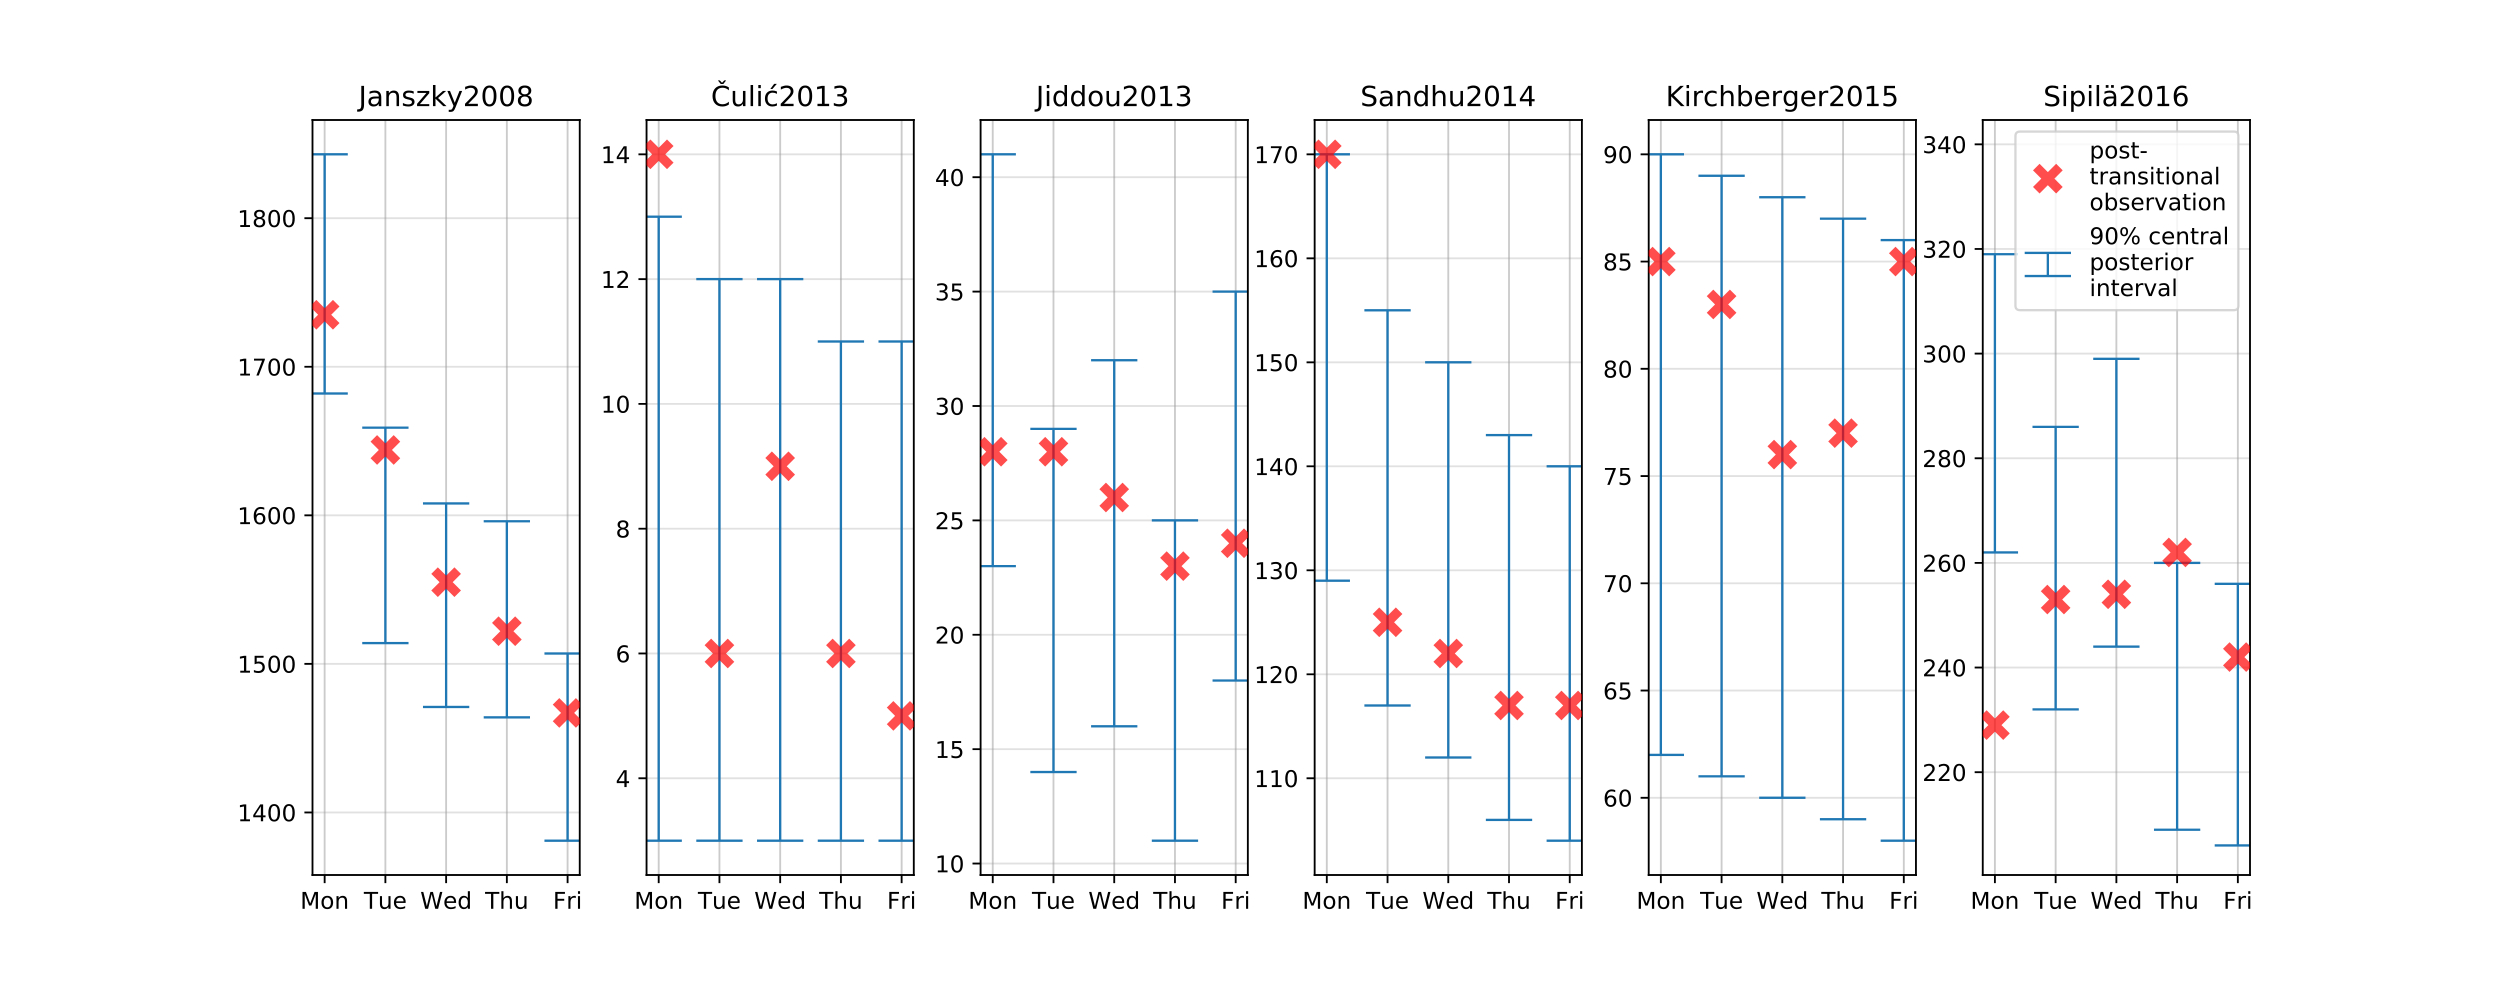 <?xml version="1.0" encoding="utf-8" standalone="no"?>
<!DOCTYPE svg PUBLIC "-//W3C//DTD SVG 1.1//EN"
  "http://www.w3.org/Graphics/SVG/1.1/DTD/svg11.dtd">
<!-- Created with matplotlib (https://matplotlib.org/) -->
<svg height="432pt" version="1.1" viewBox="0 0 1080 432" width="1080pt" xmlns="http://www.w3.org/2000/svg" xmlns:xlink="http://www.w3.org/1999/xlink">
 <defs>
  <style type="text/css">
*{stroke-linecap:butt;stroke-linejoin:round;}
  </style>
 </defs>
 <g id="figure_1">
  <g id="patch_1">
   <path d="M 0 432 
L 1080 432 
L 1080 0 
L 0 0 
z
" style="fill:#ffffff;"/>
  </g>
  <g id="axes_1">
   <g id="patch_2">
    <path d="M 135 378 
L 250.448 378 
L 250.448 51.84 
L 135 51.84 
z
" style="fill:#ffffff;"/>
   </g>
   <g id="matplotlib.axis_1">
    <g id="xtick_1">
     <g id="line2d_1">
      <path clip-path="url(#pb949bf2727)" d="M 140.248 378 
L 140.248 51.84 
" style="fill:none;stroke:#999999;stroke-linecap:square;stroke-opacity:0.5;stroke-width:0.8;"/>
     </g>
     <g id="line2d_2">
      <defs>
       <path d="M 0 0 
L 0 3.5 
" id="m6df42808c2" style="stroke:#000000;stroke-width:0.8;"/>
      </defs>
      <g>
       <use style="stroke:#000000;stroke-width:0.8;" x="140.248" xlink:href="#m6df42808c2" y="378"/>
      </g>
     </g>
     <g id="text_1">
      <!-- Mon -->
      <defs>
       <path d="M 9.812 72.906 
L 24.516 72.906 
L 43.109 23.297 
L 61.812 72.906 
L 76.516 72.906 
L 76.516 0 
L 66.891 0 
L 66.891 64.016 
L 48.094 14.016 
L 38.188 14.016 
L 19.391 64.016 
L 19.391 0 
L 9.812 0 
z
" id="DejaVuSans-77"/>
       <path d="M 30.609 48.391 
Q 23.391 48.391 19.188 42.75 
Q 14.984 37.109 14.984 27.297 
Q 14.984 17.484 19.156 11.844 
Q 23.344 6.203 30.609 6.203 
Q 37.797 6.203 41.984 11.859 
Q 46.188 17.531 46.188 27.297 
Q 46.188 37.016 41.984 42.703 
Q 37.797 48.391 30.609 48.391 
z
M 30.609 56 
Q 42.328 56 49.016 48.375 
Q 55.719 40.766 55.719 27.297 
Q 55.719 13.875 49.016 6.219 
Q 42.328 -1.422 30.609 -1.422 
Q 18.844 -1.422 12.172 6.219 
Q 5.516 13.875 5.516 27.297 
Q 5.516 40.766 12.172 48.375 
Q 18.844 56 30.609 56 
z
" id="DejaVuSans-111"/>
       <path d="M 54.891 33.016 
L 54.891 0 
L 45.906 0 
L 45.906 32.719 
Q 45.906 40.484 42.875 44.328 
Q 39.844 48.188 33.797 48.188 
Q 26.516 48.188 22.312 43.547 
Q 18.109 38.922 18.109 30.906 
L 18.109 0 
L 9.078 0 
L 9.078 54.688 
L 18.109 54.688 
L 18.109 46.188 
Q 21.344 51.125 25.703 53.562 
Q 30.078 56 35.797 56 
Q 45.219 56 50.047 50.172 
Q 54.891 44.344 54.891 33.016 
z
" id="DejaVuSans-110"/>
      </defs>
      <g transform="translate(129.705 392.598)scale(0.1 -0.1)">
       <use xlink:href="#DejaVuSans-77"/>
       <use x="86.279" xlink:href="#DejaVuSans-111"/>
       <use x="147.461" xlink:href="#DejaVuSans-110"/>
      </g>
     </g>
    </g>
    <g id="xtick_2">
     <g id="line2d_3">
      <path clip-path="url(#pb949bf2727)" d="M 166.486 378 
L 166.486 51.84 
" style="fill:none;stroke:#999999;stroke-linecap:square;stroke-opacity:0.5;stroke-width:0.8;"/>
     </g>
     <g id="line2d_4">
      <g>
       <use style="stroke:#000000;stroke-width:0.8;" x="166.486" xlink:href="#m6df42808c2" y="378"/>
      </g>
     </g>
     <g id="text_2">
      <!-- Tue -->
      <defs>
       <path d="M -0.297 72.906 
L 61.375 72.906 
L 61.375 64.594 
L 35.5 64.594 
L 35.5 0 
L 25.594 0 
L 25.594 64.594 
L -0.297 64.594 
z
" id="DejaVuSans-84"/>
       <path d="M 8.5 21.578 
L 8.5 54.688 
L 17.484 54.688 
L 17.484 21.922 
Q 17.484 14.156 20.5 10.266 
Q 23.531 6.391 29.594 6.391 
Q 36.859 6.391 41.078 11.031 
Q 45.312 15.672 45.312 23.688 
L 45.312 54.688 
L 54.297 54.688 
L 54.297 0 
L 45.312 0 
L 45.312 8.406 
Q 42.047 3.422 37.719 1 
Q 33.406 -1.422 27.688 -1.422 
Q 18.266 -1.422 13.375 4.438 
Q 8.5 10.297 8.5 21.578 
z
M 31.109 56 
z
" id="DejaVuSans-117"/>
       <path d="M 56.203 29.594 
L 56.203 25.203 
L 14.891 25.203 
Q 15.484 15.922 20.484 11.062 
Q 25.484 6.203 34.422 6.203 
Q 39.594 6.203 44.453 7.469 
Q 49.312 8.734 54.109 11.281 
L 54.109 2.781 
Q 49.266 0.734 44.188 -0.344 
Q 39.109 -1.422 33.891 -1.422 
Q 20.797 -1.422 13.156 6.188 
Q 5.516 13.812 5.516 26.812 
Q 5.516 40.234 12.766 48.109 
Q 20.016 56 32.328 56 
Q 43.359 56 49.781 48.891 
Q 56.203 41.797 56.203 29.594 
z
M 47.219 32.234 
Q 47.125 39.594 43.094 43.984 
Q 39.062 48.391 32.422 48.391 
Q 24.906 48.391 20.391 44.141 
Q 15.875 39.891 15.188 32.172 
z
" id="DejaVuSans-101"/>
      </defs>
      <g transform="translate(157.198 392.598)scale(0.1 -0.1)">
       <use xlink:href="#DejaVuSans-84"/>
       <use x="60.85" xlink:href="#DejaVuSans-117"/>
       <use x="124.229" xlink:href="#DejaVuSans-101"/>
      </g>
     </g>
    </g>
    <g id="xtick_3">
     <g id="line2d_5">
      <path clip-path="url(#pb949bf2727)" d="M 192.724 378 
L 192.724 51.84 
" style="fill:none;stroke:#999999;stroke-linecap:square;stroke-opacity:0.5;stroke-width:0.8;"/>
     </g>
     <g id="line2d_6">
      <g>
       <use style="stroke:#000000;stroke-width:0.8;" x="192.724" xlink:href="#m6df42808c2" y="378"/>
      </g>
     </g>
     <g id="text_3">
      <!-- Wed -->
      <defs>
       <path d="M 3.328 72.906 
L 13.281 72.906 
L 28.609 11.281 
L 43.891 72.906 
L 54.984 72.906 
L 70.312 11.281 
L 85.594 72.906 
L 95.609 72.906 
L 77.297 0 
L 64.891 0 
L 49.516 63.281 
L 33.984 0 
L 21.578 0 
z
" id="DejaVuSans-87"/>
       <path d="M 45.406 46.391 
L 45.406 75.984 
L 54.391 75.984 
L 54.391 0 
L 45.406 0 
L 45.406 8.203 
Q 42.578 3.328 38.25 0.953 
Q 33.938 -1.422 27.875 -1.422 
Q 17.969 -1.422 11.734 6.484 
Q 5.516 14.406 5.516 27.297 
Q 5.516 40.188 11.734 48.094 
Q 17.969 56 27.875 56 
Q 33.938 56 38.25 53.625 
Q 42.578 51.266 45.406 46.391 
z
M 14.797 27.297 
Q 14.797 17.391 18.875 11.75 
Q 22.953 6.109 30.078 6.109 
Q 37.203 6.109 41.297 11.75 
Q 45.406 17.391 45.406 27.297 
Q 45.406 37.203 41.297 42.844 
Q 37.203 48.484 30.078 48.484 
Q 22.953 48.484 18.875 42.844 
Q 14.797 37.203 14.797 27.297 
z
" id="DejaVuSans-100"/>
      </defs>
      <g transform="translate(181.534 392.598)scale(0.1 -0.1)">
       <use xlink:href="#DejaVuSans-87"/>
       <use x="98.799" xlink:href="#DejaVuSans-101"/>
       <use x="160.322" xlink:href="#DejaVuSans-100"/>
      </g>
     </g>
    </g>
    <g id="xtick_4">
     <g id="line2d_7">
      <path clip-path="url(#pb949bf2727)" d="M 218.962 378 
L 218.962 51.84 
" style="fill:none;stroke:#999999;stroke-linecap:square;stroke-opacity:0.5;stroke-width:0.8;"/>
     </g>
     <g id="line2d_8">
      <g>
       <use style="stroke:#000000;stroke-width:0.8;" x="218.962" xlink:href="#m6df42808c2" y="378"/>
      </g>
     </g>
     <g id="text_4">
      <!-- Thu -->
      <defs>
       <path d="M 54.891 33.016 
L 54.891 0 
L 45.906 0 
L 45.906 32.719 
Q 45.906 40.484 42.875 44.328 
Q 39.844 48.188 33.797 48.188 
Q 26.516 48.188 22.312 43.547 
Q 18.109 38.922 18.109 30.906 
L 18.109 0 
L 9.078 0 
L 9.078 75.984 
L 18.109 75.984 
L 18.109 46.188 
Q 21.344 51.125 25.703 53.562 
Q 30.078 56 35.797 56 
Q 45.219 56 50.047 50.172 
Q 54.891 44.344 54.891 33.016 
z
" id="DejaVuSans-104"/>
      </defs>
      <g transform="translate(209.571 392.598)scale(0.1 -0.1)">
       <use xlink:href="#DejaVuSans-84"/>
       <use x="61.084" xlink:href="#DejaVuSans-104"/>
       <use x="124.463" xlink:href="#DejaVuSans-117"/>
      </g>
     </g>
    </g>
    <g id="xtick_5">
     <g id="line2d_9">
      <path clip-path="url(#pb949bf2727)" d="M 245.201 378 
L 245.201 51.84 
" style="fill:none;stroke:#999999;stroke-linecap:square;stroke-opacity:0.5;stroke-width:0.8;"/>
     </g>
     <g id="line2d_10">
      <g>
       <use style="stroke:#000000;stroke-width:0.8;" x="245.201" xlink:href="#m6df42808c2" y="378"/>
      </g>
     </g>
     <g id="text_5">
      <!-- Fri -->
      <defs>
       <path d="M 9.812 72.906 
L 51.703 72.906 
L 51.703 64.594 
L 19.672 64.594 
L 19.672 43.109 
L 48.578 43.109 
L 48.578 34.812 
L 19.672 34.812 
L 19.672 0 
L 9.812 0 
z
" id="DejaVuSans-70"/>
       <path d="M 41.109 46.297 
Q 39.594 47.172 37.812 47.578 
Q 36.031 48 33.891 48 
Q 26.266 48 22.188 43.047 
Q 18.109 38.094 18.109 28.812 
L 18.109 0 
L 9.078 0 
L 9.078 54.688 
L 18.109 54.688 
L 18.109 46.188 
Q 20.953 51.172 25.484 53.578 
Q 30.031 56 36.531 56 
Q 37.453 56 38.578 55.875 
Q 39.703 55.766 41.062 55.516 
z
" id="DejaVuSans-114"/>
       <path d="M 9.422 54.688 
L 18.406 54.688 
L 18.406 0 
L 9.422 0 
z
M 9.422 75.984 
L 18.406 75.984 
L 18.406 64.594 
L 9.422 64.594 
z
" id="DejaVuSans-105"/>
      </defs>
      <g transform="translate(238.886 392.598)scale(0.1 -0.1)">
       <use xlink:href="#DejaVuSans-70"/>
       <use x="57.41" xlink:href="#DejaVuSans-114"/>
       <use x="98.523" xlink:href="#DejaVuSans-105"/>
      </g>
     </g>
    </g>
   </g>
   <g id="matplotlib.axis_2">
    <g id="ytick_1">
     <g id="line2d_11">
      <path clip-path="url(#pb949bf2727)" d="M 135 350.98 
L 250.448 350.98 
" style="fill:none;stroke:#999999;stroke-linecap:square;stroke-opacity:0.3;stroke-width:0.8;"/>
     </g>
     <g id="line2d_12">
      <defs>
       <path d="M 0 0 
L -3.5 0 
" id="mc007882966" style="stroke:#000000;stroke-width:0.8;"/>
      </defs>
      <g>
       <use style="stroke:#000000;stroke-width:0.8;" x="135" xlink:href="#mc007882966" y="350.98"/>
      </g>
     </g>
     <g id="text_6">
      <!-- 1400 -->
      <defs>
       <path d="M 12.406 8.297 
L 28.516 8.297 
L 28.516 63.922 
L 10.984 60.406 
L 10.984 69.391 
L 28.422 72.906 
L 38.281 72.906 
L 38.281 8.297 
L 54.391 8.297 
L 54.391 0 
L 12.406 0 
z
" id="DejaVuSans-49"/>
       <path d="M 37.797 64.312 
L 12.891 25.391 
L 37.797 25.391 
z
M 35.203 72.906 
L 47.609 72.906 
L 47.609 25.391 
L 58.016 25.391 
L 58.016 17.188 
L 47.609 17.188 
L 47.609 0 
L 37.797 0 
L 37.797 17.188 
L 4.891 17.188 
L 4.891 26.703 
z
" id="DejaVuSans-52"/>
       <path d="M 31.781 66.406 
Q 24.172 66.406 20.328 58.906 
Q 16.5 51.422 16.5 36.375 
Q 16.5 21.391 20.328 13.891 
Q 24.172 6.391 31.781 6.391 
Q 39.453 6.391 43.281 13.891 
Q 47.125 21.391 47.125 36.375 
Q 47.125 51.422 43.281 58.906 
Q 39.453 66.406 31.781 66.406 
z
M 31.781 74.219 
Q 44.047 74.219 50.516 64.516 
Q 56.984 54.828 56.984 36.375 
Q 56.984 17.969 50.516 8.266 
Q 44.047 -1.422 31.781 -1.422 
Q 19.531 -1.422 13.062 8.266 
Q 6.594 17.969 6.594 36.375 
Q 6.594 54.828 13.062 64.516 
Q 19.531 74.219 31.781 74.219 
z
" id="DejaVuSans-48"/>
      </defs>
      <g transform="translate(102.55 354.78)scale(0.1 -0.1)">
       <use xlink:href="#DejaVuSans-49"/>
       <use x="63.623" xlink:href="#DejaVuSans-52"/>
       <use x="127.246" xlink:href="#DejaVuSans-48"/>
       <use x="190.869" xlink:href="#DejaVuSans-48"/>
      </g>
     </g>
    </g>
    <g id="ytick_2">
     <g id="line2d_13">
      <path clip-path="url(#pb949bf2727)" d="M 135 286.801 
L 250.448 286.801 
" style="fill:none;stroke:#999999;stroke-linecap:square;stroke-opacity:0.3;stroke-width:0.8;"/>
     </g>
     <g id="line2d_14">
      <g>
       <use style="stroke:#000000;stroke-width:0.8;" x="135" xlink:href="#mc007882966" y="286.801"/>
      </g>
     </g>
     <g id="text_7">
      <!-- 1500 -->
      <defs>
       <path d="M 10.797 72.906 
L 49.516 72.906 
L 49.516 64.594 
L 19.828 64.594 
L 19.828 46.734 
Q 21.969 47.469 24.109 47.828 
Q 26.266 48.188 28.422 48.188 
Q 40.625 48.188 47.75 41.5 
Q 54.891 34.812 54.891 23.391 
Q 54.891 11.625 47.562 5.094 
Q 40.234 -1.422 26.906 -1.422 
Q 22.312 -1.422 17.547 -0.641 
Q 12.797 0.141 7.719 1.703 
L 7.719 11.625 
Q 12.109 9.234 16.797 8.062 
Q 21.484 6.891 26.703 6.891 
Q 35.156 6.891 40.078 11.328 
Q 45.016 15.766 45.016 23.391 
Q 45.016 31 40.078 35.438 
Q 35.156 39.891 26.703 39.891 
Q 22.75 39.891 18.812 39.016 
Q 14.891 38.141 10.797 36.281 
z
" id="DejaVuSans-53"/>
      </defs>
      <g transform="translate(102.55 290.6)scale(0.1 -0.1)">
       <use xlink:href="#DejaVuSans-49"/>
       <use x="63.623" xlink:href="#DejaVuSans-53"/>
       <use x="127.246" xlink:href="#DejaVuSans-48"/>
       <use x="190.869" xlink:href="#DejaVuSans-48"/>
      </g>
     </g>
    </g>
    <g id="ytick_3">
     <g id="line2d_15">
      <path clip-path="url(#pb949bf2727)" d="M 135 222.622 
L 250.448 222.622 
" style="fill:none;stroke:#999999;stroke-linecap:square;stroke-opacity:0.3;stroke-width:0.8;"/>
     </g>
     <g id="line2d_16">
      <g>
       <use style="stroke:#000000;stroke-width:0.8;" x="135" xlink:href="#mc007882966" y="222.622"/>
      </g>
     </g>
     <g id="text_8">
      <!-- 1600 -->
      <defs>
       <path d="M 33.016 40.375 
Q 26.375 40.375 22.484 35.828 
Q 18.609 31.297 18.609 23.391 
Q 18.609 15.531 22.484 10.953 
Q 26.375 6.391 33.016 6.391 
Q 39.656 6.391 43.531 10.953 
Q 47.406 15.531 47.406 23.391 
Q 47.406 31.297 43.531 35.828 
Q 39.656 40.375 33.016 40.375 
z
M 52.594 71.297 
L 52.594 62.312 
Q 48.875 64.062 45.094 64.984 
Q 41.312 65.922 37.594 65.922 
Q 27.828 65.922 22.672 59.328 
Q 17.531 52.734 16.797 39.406 
Q 19.672 43.656 24.016 45.922 
Q 28.375 48.188 33.594 48.188 
Q 44.578 48.188 50.953 41.516 
Q 57.328 34.859 57.328 23.391 
Q 57.328 12.156 50.688 5.359 
Q 44.047 -1.422 33.016 -1.422 
Q 20.359 -1.422 13.672 8.266 
Q 6.984 17.969 6.984 36.375 
Q 6.984 53.656 15.188 63.938 
Q 23.391 74.219 37.203 74.219 
Q 40.922 74.219 44.703 73.484 
Q 48.484 72.75 52.594 71.297 
z
" id="DejaVuSans-54"/>
      </defs>
      <g transform="translate(102.55 226.421)scale(0.1 -0.1)">
       <use xlink:href="#DejaVuSans-49"/>
       <use x="63.623" xlink:href="#DejaVuSans-54"/>
       <use x="127.246" xlink:href="#DejaVuSans-48"/>
       <use x="190.869" xlink:href="#DejaVuSans-48"/>
      </g>
     </g>
    </g>
    <g id="ytick_4">
     <g id="line2d_17">
      <path clip-path="url(#pb949bf2727)" d="M 135 158.442 
L 250.448 158.442 
" style="fill:none;stroke:#999999;stroke-linecap:square;stroke-opacity:0.3;stroke-width:0.8;"/>
     </g>
     <g id="line2d_18">
      <g>
       <use style="stroke:#000000;stroke-width:0.8;" x="135" xlink:href="#mc007882966" y="158.442"/>
      </g>
     </g>
     <g id="text_9">
      <!-- 1700 -->
      <defs>
       <path d="M 8.203 72.906 
L 55.078 72.906 
L 55.078 68.703 
L 28.609 0 
L 18.312 0 
L 43.219 64.594 
L 8.203 64.594 
z
" id="DejaVuSans-55"/>
      </defs>
      <g transform="translate(102.55 162.241)scale(0.1 -0.1)">
       <use xlink:href="#DejaVuSans-49"/>
       <use x="63.623" xlink:href="#DejaVuSans-55"/>
       <use x="127.246" xlink:href="#DejaVuSans-48"/>
       <use x="190.869" xlink:href="#DejaVuSans-48"/>
      </g>
     </g>
    </g>
    <g id="ytick_5">
     <g id="line2d_19">
      <path clip-path="url(#pb949bf2727)" d="M 135 94.263 
L 250.448 94.263 
" style="fill:none;stroke:#999999;stroke-linecap:square;stroke-opacity:0.3;stroke-width:0.8;"/>
     </g>
     <g id="line2d_20">
      <g>
       <use style="stroke:#000000;stroke-width:0.8;" x="135" xlink:href="#mc007882966" y="94.263"/>
      </g>
     </g>
     <g id="text_10">
      <!-- 1800 -->
      <defs>
       <path d="M 31.781 34.625 
Q 24.75 34.625 20.719 30.859 
Q 16.703 27.094 16.703 20.516 
Q 16.703 13.922 20.719 10.156 
Q 24.75 6.391 31.781 6.391 
Q 38.812 6.391 42.859 10.172 
Q 46.922 13.969 46.922 20.516 
Q 46.922 27.094 42.891 30.859 
Q 38.875 34.625 31.781 34.625 
z
M 21.922 38.812 
Q 15.578 40.375 12.031 44.719 
Q 8.5 49.078 8.5 55.328 
Q 8.5 64.062 14.719 69.141 
Q 20.953 74.219 31.781 74.219 
Q 42.672 74.219 48.875 69.141 
Q 55.078 64.062 55.078 55.328 
Q 55.078 49.078 51.531 44.719 
Q 48 40.375 41.703 38.812 
Q 48.828 37.156 52.797 32.312 
Q 56.781 27.484 56.781 20.516 
Q 56.781 9.906 50.312 4.234 
Q 43.844 -1.422 31.781 -1.422 
Q 19.734 -1.422 13.25 4.234 
Q 6.781 9.906 6.781 20.516 
Q 6.781 27.484 10.781 32.312 
Q 14.797 37.156 21.922 38.812 
z
M 18.312 54.391 
Q 18.312 48.734 21.844 45.562 
Q 25.391 42.391 31.781 42.391 
Q 38.141 42.391 41.719 45.562 
Q 45.312 48.734 45.312 54.391 
Q 45.312 60.062 41.719 63.234 
Q 38.141 66.406 31.781 66.406 
Q 25.391 66.406 21.844 63.234 
Q 18.312 60.062 18.312 54.391 
z
" id="DejaVuSans-56"/>
      </defs>
      <g transform="translate(102.55 98.062)scale(0.1 -0.1)">
       <use xlink:href="#DejaVuSans-49"/>
       <use x="63.623" xlink:href="#DejaVuSans-56"/>
       <use x="127.246" xlink:href="#DejaVuSans-48"/>
       <use x="190.869" xlink:href="#DejaVuSans-48"/>
      </g>
     </g>
    </g>
   </g>
   <g id="LineCollection_1">
    <path clip-path="url(#pb949bf2727)" d="M 140.248 169.994 
L 140.248 66.665 
" style="fill:none;stroke:#1f77b4;"/>
    <path clip-path="url(#pb949bf2727)" d="M 166.486 277.816 
L 166.486 184.756 
" style="fill:none;stroke:#1f77b4;"/>
    <path clip-path="url(#pb949bf2727)" d="M 192.724 305.413 
L 192.724 217.487 
" style="fill:none;stroke:#1f77b4;"/>
    <path clip-path="url(#pb949bf2727)" d="M 218.962 309.906 
L 218.962 225.189 
" style="fill:none;stroke:#1f77b4;"/>
    <path clip-path="url(#pb949bf2727)" d="M 245.201 363.175 
L 245.201 282.308 
" style="fill:none;stroke:#1f77b4;"/>
   </g>
   <g id="line2d_21">
    <defs>
     <path d="M 10 0 
L -10 -0 
" id="m3fe0005bf7" style="stroke:#1f77b4;"/>
    </defs>
    <g clip-path="url(#pb949bf2727)">
     <use style="fill:#1f77b4;stroke:#1f77b4;" x="140.248" xlink:href="#m3fe0005bf7" y="169.994"/>
     <use style="fill:#1f77b4;stroke:#1f77b4;" x="166.486" xlink:href="#m3fe0005bf7" y="277.816"/>
     <use style="fill:#1f77b4;stroke:#1f77b4;" x="192.724" xlink:href="#m3fe0005bf7" y="305.413"/>
     <use style="fill:#1f77b4;stroke:#1f77b4;" x="218.962" xlink:href="#m3fe0005bf7" y="309.906"/>
     <use style="fill:#1f77b4;stroke:#1f77b4;" x="245.201" xlink:href="#m3fe0005bf7" y="363.175"/>
    </g>
   </g>
   <g id="line2d_22">
    <g clip-path="url(#pb949bf2727)">
     <use style="fill:#1f77b4;stroke:#1f77b4;" x="140.248" xlink:href="#m3fe0005bf7" y="66.665"/>
     <use style="fill:#1f77b4;stroke:#1f77b4;" x="166.486" xlink:href="#m3fe0005bf7" y="184.756"/>
     <use style="fill:#1f77b4;stroke:#1f77b4;" x="192.724" xlink:href="#m3fe0005bf7" y="217.487"/>
     <use style="fill:#1f77b4;stroke:#1f77b4;" x="218.962" xlink:href="#m3fe0005bf7" y="225.189"/>
     <use style="fill:#1f77b4;stroke:#1f77b4;" x="245.201" xlink:href="#m3fe0005bf7" y="282.308"/>
    </g>
   </g>
   <g id="line2d_23"/>
   <g id="patch_3">
    <path d="M 135 378 
L 135 51.84 
" style="fill:none;stroke:#000000;stroke-linecap:square;stroke-linejoin:miter;stroke-width:0.8;"/>
   </g>
   <g id="patch_4">
    <path d="M 250.448 378 
L 250.448 51.84 
" style="fill:none;stroke:#000000;stroke-linecap:square;stroke-linejoin:miter;stroke-width:0.8;"/>
   </g>
   <g id="patch_5">
    <path d="M 135 378 
L 250.448 378 
" style="fill:none;stroke:#000000;stroke-linecap:square;stroke-linejoin:miter;stroke-width:0.8;"/>
   </g>
   <g id="patch_6">
    <path d="M 135 51.84 
L 250.448 51.84 
" style="fill:none;stroke:#000000;stroke-linecap:square;stroke-linejoin:miter;stroke-width:0.8;"/>
   </g>
   <g id="text_11">
    <!-- Janszky2008 -->
    <defs>
     <path d="M 9.812 72.906 
L 19.672 72.906 
L 19.672 5.078 
Q 19.672 -8.109 14.672 -14.062 
Q 9.672 -20.016 -1.422 -20.016 
L -5.172 -20.016 
L -5.172 -11.719 
L -2.094 -11.719 
Q 4.438 -11.719 7.125 -8.047 
Q 9.812 -4.391 9.812 5.078 
z
" id="DejaVuSans-74"/>
     <path d="M 34.281 27.484 
Q 23.391 27.484 19.188 25 
Q 14.984 22.516 14.984 16.5 
Q 14.984 11.719 18.141 8.906 
Q 21.297 6.109 26.703 6.109 
Q 34.188 6.109 38.703 11.406 
Q 43.219 16.703 43.219 25.484 
L 43.219 27.484 
z
M 52.203 31.203 
L 52.203 0 
L 43.219 0 
L 43.219 8.297 
Q 40.141 3.328 35.547 0.953 
Q 30.953 -1.422 24.312 -1.422 
Q 15.922 -1.422 10.953 3.297 
Q 6 8.016 6 15.922 
Q 6 25.141 12.172 29.828 
Q 18.359 34.516 30.609 34.516 
L 43.219 34.516 
L 43.219 35.406 
Q 43.219 41.609 39.141 45 
Q 35.062 48.391 27.688 48.391 
Q 23 48.391 18.547 47.266 
Q 14.109 46.141 10.016 43.891 
L 10.016 52.203 
Q 14.938 54.109 19.578 55.047 
Q 24.219 56 28.609 56 
Q 40.484 56 46.344 49.844 
Q 52.203 43.703 52.203 31.203 
z
" id="DejaVuSans-97"/>
     <path d="M 44.281 53.078 
L 44.281 44.578 
Q 40.484 46.531 36.375 47.5 
Q 32.281 48.484 27.875 48.484 
Q 21.188 48.484 17.844 46.438 
Q 14.5 44.391 14.5 40.281 
Q 14.5 37.156 16.891 35.375 
Q 19.281 33.594 26.516 31.984 
L 29.594 31.297 
Q 39.156 29.25 43.188 25.516 
Q 47.219 21.781 47.219 15.094 
Q 47.219 7.469 41.188 3.016 
Q 35.156 -1.422 24.609 -1.422 
Q 20.219 -1.422 15.453 -0.562 
Q 10.688 0.297 5.422 2 
L 5.422 11.281 
Q 10.406 8.688 15.234 7.391 
Q 20.062 6.109 24.812 6.109 
Q 31.156 6.109 34.562 8.281 
Q 37.984 10.453 37.984 14.406 
Q 37.984 18.062 35.516 20.016 
Q 33.062 21.969 24.703 23.781 
L 21.578 24.516 
Q 13.234 26.266 9.516 29.906 
Q 5.812 33.547 5.812 39.891 
Q 5.812 47.609 11.281 51.797 
Q 16.75 56 26.812 56 
Q 31.781 56 36.172 55.266 
Q 40.578 54.547 44.281 53.078 
z
" id="DejaVuSans-115"/>
     <path d="M 5.516 54.688 
L 48.188 54.688 
L 48.188 46.484 
L 14.406 7.172 
L 48.188 7.172 
L 48.188 0 
L 4.297 0 
L 4.297 8.203 
L 38.094 47.516 
L 5.516 47.516 
z
" id="DejaVuSans-122"/>
     <path d="M 9.078 75.984 
L 18.109 75.984 
L 18.109 31.109 
L 44.922 54.688 
L 56.391 54.688 
L 27.391 29.109 
L 57.625 0 
L 45.906 0 
L 18.109 26.703 
L 18.109 0 
L 9.078 0 
z
" id="DejaVuSans-107"/>
     <path d="M 32.172 -5.078 
Q 28.375 -14.844 24.75 -17.812 
Q 21.141 -20.797 15.094 -20.797 
L 7.906 -20.797 
L 7.906 -13.281 
L 13.188 -13.281 
Q 16.891 -13.281 18.938 -11.516 
Q 21 -9.766 23.484 -3.219 
L 25.094 0.875 
L 2.984 54.688 
L 12.5 54.688 
L 29.594 11.922 
L 46.688 54.688 
L 56.203 54.688 
z
" id="DejaVuSans-121"/>
     <path d="M 19.188 8.297 
L 53.609 8.297 
L 53.609 0 
L 7.328 0 
L 7.328 8.297 
Q 12.938 14.109 22.625 23.891 
Q 32.328 33.688 34.812 36.531 
Q 39.547 41.844 41.422 45.531 
Q 43.312 49.219 43.312 52.781 
Q 43.312 58.594 39.234 62.25 
Q 35.156 65.922 28.609 65.922 
Q 23.969 65.922 18.812 64.312 
Q 13.672 62.703 7.812 59.422 
L 7.812 69.391 
Q 13.766 71.781 18.938 73 
Q 24.125 74.219 28.422 74.219 
Q 39.75 74.219 46.484 68.547 
Q 53.219 62.891 53.219 53.422 
Q 53.219 48.922 51.531 44.891 
Q 49.859 40.875 45.406 35.406 
Q 44.188 33.984 37.641 27.219 
Q 31.109 20.453 19.188 8.297 
z
" id="DejaVuSans-50"/>
    </defs>
    <g transform="translate(154.907 45.84)scale(0.12 -0.12)">
     <use xlink:href="#DejaVuSans-74"/>
     <use x="29.492" xlink:href="#DejaVuSans-97"/>
     <use x="90.771" xlink:href="#DejaVuSans-110"/>
     <use x="154.15" xlink:href="#DejaVuSans-115"/>
     <use x="206.25" xlink:href="#DejaVuSans-122"/>
     <use x="258.74" xlink:href="#DejaVuSans-107"/>
     <use x="316.604" xlink:href="#DejaVuSans-121"/>
     <use x="375.783" xlink:href="#DejaVuSans-50"/>
     <use x="439.406" xlink:href="#DejaVuSans-48"/>
     <use x="503.029" xlink:href="#DejaVuSans-48"/>
     <use x="566.652" xlink:href="#DejaVuSans-56"/>
    </g>
   </g>
   <g id="line2d_24">
    <defs>
     <path d="M -5 5 
L 5 -5 
M -5 -5 
L 5 5 
" id="m785fbf3a55" style="stroke:#ff0000;stroke-opacity:0.7;stroke-width:4;"/>
    </defs>
    <g clip-path="url(#pb949bf2727)">
     <use style="fill:#ff0000;fill-opacity:0.7;stroke:#ff0000;stroke-opacity:0.7;stroke-width:4;" x="140.248" xlink:href="#m785fbf3a55" y="135.979"/>
     <use style="fill:#ff0000;fill-opacity:0.7;stroke:#ff0000;stroke-opacity:0.7;stroke-width:4;" x="166.486" xlink:href="#m785fbf3a55" y="194.383"/>
     <use style="fill:#ff0000;fill-opacity:0.7;stroke:#ff0000;stroke-opacity:0.7;stroke-width:4;" x="192.724" xlink:href="#m785fbf3a55" y="251.502"/>
     <use style="fill:#ff0000;fill-opacity:0.7;stroke:#ff0000;stroke-opacity:0.7;stroke-width:4;" x="218.962" xlink:href="#m785fbf3a55" y="272.682"/>
     <use style="fill:#ff0000;fill-opacity:0.7;stroke:#ff0000;stroke-opacity:0.7;stroke-width:4;" x="245.201" xlink:href="#m785fbf3a55" y="307.98"/>
    </g>
   </g>
  </g>
  <g id="axes_2">
   <g id="patch_7">
    <path d="M 279.31 378 
L 394.759 378 
L 394.759 51.84 
L 279.31 51.84 
z
" style="fill:#ffffff;"/>
   </g>
   <g id="matplotlib.axis_3">
    <g id="xtick_6">
     <g id="line2d_25">
      <path clip-path="url(#p6a5f424460)" d="M 284.558 378 
L 284.558 51.84 
" style="fill:none;stroke:#999999;stroke-linecap:square;stroke-opacity:0.5;stroke-width:0.8;"/>
     </g>
     <g id="line2d_26">
      <g>
       <use style="stroke:#000000;stroke-width:0.8;" x="284.558" xlink:href="#m6df42808c2" y="378"/>
      </g>
     </g>
     <g id="text_12">
      <!-- Mon -->
      <g transform="translate(274.016 392.598)scale(0.1 -0.1)">
       <use xlink:href="#DejaVuSans-77"/>
       <use x="86.279" xlink:href="#DejaVuSans-111"/>
       <use x="147.461" xlink:href="#DejaVuSans-110"/>
      </g>
     </g>
    </g>
    <g id="xtick_7">
     <g id="line2d_27">
      <path clip-path="url(#p6a5f424460)" d="M 310.796 378 
L 310.796 51.84 
" style="fill:none;stroke:#999999;stroke-linecap:square;stroke-opacity:0.5;stroke-width:0.8;"/>
     </g>
     <g id="line2d_28">
      <g>
       <use style="stroke:#000000;stroke-width:0.8;" x="310.796" xlink:href="#m6df42808c2" y="378"/>
      </g>
     </g>
     <g id="text_13">
      <!-- Tue -->
      <g transform="translate(301.509 392.598)scale(0.1 -0.1)">
       <use xlink:href="#DejaVuSans-84"/>
       <use x="60.85" xlink:href="#DejaVuSans-117"/>
       <use x="124.229" xlink:href="#DejaVuSans-101"/>
      </g>
     </g>
    </g>
    <g id="xtick_8">
     <g id="line2d_29">
      <path clip-path="url(#p6a5f424460)" d="M 337.034 378 
L 337.034 51.84 
" style="fill:none;stroke:#999999;stroke-linecap:square;stroke-opacity:0.5;stroke-width:0.8;"/>
     </g>
     <g id="line2d_30">
      <g>
       <use style="stroke:#000000;stroke-width:0.8;" x="337.034" xlink:href="#m6df42808c2" y="378"/>
      </g>
     </g>
     <g id="text_14">
      <!-- Wed -->
      <g transform="translate(325.844 392.598)scale(0.1 -0.1)">
       <use xlink:href="#DejaVuSans-87"/>
       <use x="98.799" xlink:href="#DejaVuSans-101"/>
       <use x="160.322" xlink:href="#DejaVuSans-100"/>
      </g>
     </g>
    </g>
    <g id="xtick_9">
     <g id="line2d_31">
      <path clip-path="url(#p6a5f424460)" d="M 363.273 378 
L 363.273 51.84 
" style="fill:none;stroke:#999999;stroke-linecap:square;stroke-opacity:0.5;stroke-width:0.8;"/>
     </g>
     <g id="line2d_32">
      <g>
       <use style="stroke:#000000;stroke-width:0.8;" x="363.273" xlink:href="#m6df42808c2" y="378"/>
      </g>
     </g>
     <g id="text_15">
      <!-- Thu -->
      <g transform="translate(353.881 392.598)scale(0.1 -0.1)">
       <use xlink:href="#DejaVuSans-84"/>
       <use x="61.084" xlink:href="#DejaVuSans-104"/>
       <use x="124.463" xlink:href="#DejaVuSans-117"/>
      </g>
     </g>
    </g>
    <g id="xtick_10">
     <g id="line2d_33">
      <path clip-path="url(#p6a5f424460)" d="M 389.511 378 
L 389.511 51.84 
" style="fill:none;stroke:#999999;stroke-linecap:square;stroke-opacity:0.5;stroke-width:0.8;"/>
     </g>
     <g id="line2d_34">
      <g>
       <use style="stroke:#000000;stroke-width:0.8;" x="389.511" xlink:href="#m6df42808c2" y="378"/>
      </g>
     </g>
     <g id="text_16">
      <!-- Fri -->
      <g transform="translate(383.196 392.598)scale(0.1 -0.1)">
       <use xlink:href="#DejaVuSans-70"/>
       <use x="57.41" xlink:href="#DejaVuSans-114"/>
       <use x="98.523" xlink:href="#DejaVuSans-105"/>
      </g>
     </g>
    </g>
   </g>
   <g id="matplotlib.axis_4">
    <g id="ytick_6">
     <g id="line2d_35">
      <path clip-path="url(#p6a5f424460)" d="M 279.31 336.219 
L 394.759 336.219 
" style="fill:none;stroke:#999999;stroke-linecap:square;stroke-opacity:0.3;stroke-width:0.8;"/>
     </g>
     <g id="line2d_36">
      <g>
       <use style="stroke:#000000;stroke-width:0.8;" x="279.31" xlink:href="#mc007882966" y="336.219"/>
      </g>
     </g>
     <g id="text_17">
      <!-- 4 -->
      <g transform="translate(265.948 340.018)scale(0.1 -0.1)">
       <use xlink:href="#DejaVuSans-52"/>
      </g>
     </g>
    </g>
    <g id="ytick_7">
     <g id="line2d_37">
      <path clip-path="url(#p6a5f424460)" d="M 279.31 282.308 
L 394.759 282.308 
" style="fill:none;stroke:#999999;stroke-linecap:square;stroke-opacity:0.3;stroke-width:0.8;"/>
     </g>
     <g id="line2d_38">
      <g>
       <use style="stroke:#000000;stroke-width:0.8;" x="279.31" xlink:href="#mc007882966" y="282.308"/>
      </g>
     </g>
     <g id="text_18">
      <!-- 6 -->
      <g transform="translate(265.948 286.108)scale(0.1 -0.1)">
       <use xlink:href="#DejaVuSans-54"/>
      </g>
     </g>
    </g>
    <g id="ytick_8">
     <g id="line2d_39">
      <path clip-path="url(#p6a5f424460)" d="M 279.31 228.398 
L 394.759 228.398 
" style="fill:none;stroke:#999999;stroke-linecap:square;stroke-opacity:0.3;stroke-width:0.8;"/>
     </g>
     <g id="line2d_40">
      <g>
       <use style="stroke:#000000;stroke-width:0.8;" x="279.31" xlink:href="#mc007882966" y="228.398"/>
      </g>
     </g>
     <g id="text_19">
      <!-- 8 -->
      <g transform="translate(265.948 232.197)scale(0.1 -0.1)">
       <use xlink:href="#DejaVuSans-56"/>
      </g>
     </g>
    </g>
    <g id="ytick_9">
     <g id="line2d_41">
      <path clip-path="url(#p6a5f424460)" d="M 279.31 174.487 
L 394.759 174.487 
" style="fill:none;stroke:#999999;stroke-linecap:square;stroke-opacity:0.3;stroke-width:0.8;"/>
     </g>
     <g id="line2d_42">
      <g>
       <use style="stroke:#000000;stroke-width:0.8;" x="279.31" xlink:href="#mc007882966" y="174.487"/>
      </g>
     </g>
     <g id="text_20">
      <!-- 10 -->
      <g transform="translate(259.585 178.286)scale(0.1 -0.1)">
       <use xlink:href="#DejaVuSans-49"/>
       <use x="63.623" xlink:href="#DejaVuSans-48"/>
      </g>
     </g>
    </g>
    <g id="ytick_10">
     <g id="line2d_43">
      <path clip-path="url(#p6a5f424460)" d="M 279.31 120.576 
L 394.759 120.576 
" style="fill:none;stroke:#999999;stroke-linecap:square;stroke-opacity:0.3;stroke-width:0.8;"/>
     </g>
     <g id="line2d_44">
      <g>
       <use style="stroke:#000000;stroke-width:0.8;" x="279.31" xlink:href="#mc007882966" y="120.576"/>
      </g>
     </g>
     <g id="text_21">
      <!-- 12 -->
      <g transform="translate(259.585 124.375)scale(0.1 -0.1)">
       <use xlink:href="#DejaVuSans-49"/>
       <use x="63.623" xlink:href="#DejaVuSans-50"/>
      </g>
     </g>
    </g>
    <g id="ytick_11">
     <g id="line2d_45">
      <path clip-path="url(#p6a5f424460)" d="M 279.31 66.665 
L 394.759 66.665 
" style="fill:none;stroke:#999999;stroke-linecap:square;stroke-opacity:0.3;stroke-width:0.8;"/>
     </g>
     <g id="line2d_46">
      <g>
       <use style="stroke:#000000;stroke-width:0.8;" x="279.31" xlink:href="#mc007882966" y="66.665"/>
      </g>
     </g>
     <g id="text_22">
      <!-- 14 -->
      <g transform="translate(259.585 70.465)scale(0.1 -0.1)">
       <use xlink:href="#DejaVuSans-49"/>
       <use x="63.623" xlink:href="#DejaVuSans-52"/>
      </g>
     </g>
    </g>
   </g>
   <g id="LineCollection_2">
    <path clip-path="url(#p6a5f424460)" d="M 284.558 363.175 
L 284.558 93.621 
" style="fill:none;stroke:#1f77b4;"/>
    <path clip-path="url(#p6a5f424460)" d="M 310.796 363.175 
L 310.796 120.576 
" style="fill:none;stroke:#1f77b4;"/>
    <path clip-path="url(#p6a5f424460)" d="M 337.034 363.175 
L 337.034 120.576 
" style="fill:none;stroke:#1f77b4;"/>
    <path clip-path="url(#p6a5f424460)" d="M 363.273 363.175 
L 363.273 147.532 
" style="fill:none;stroke:#1f77b4;"/>
    <path clip-path="url(#p6a5f424460)" d="M 389.511 363.175 
L 389.511 147.532 
" style="fill:none;stroke:#1f77b4;"/>
   </g>
   <g id="line2d_47">
    <g clip-path="url(#p6a5f424460)">
     <use style="fill:#1f77b4;stroke:#1f77b4;" x="284.558" xlink:href="#m3fe0005bf7" y="363.175"/>
     <use style="fill:#1f77b4;stroke:#1f77b4;" x="310.796" xlink:href="#m3fe0005bf7" y="363.175"/>
     <use style="fill:#1f77b4;stroke:#1f77b4;" x="337.034" xlink:href="#m3fe0005bf7" y="363.175"/>
     <use style="fill:#1f77b4;stroke:#1f77b4;" x="363.273" xlink:href="#m3fe0005bf7" y="363.175"/>
     <use style="fill:#1f77b4;stroke:#1f77b4;" x="389.511" xlink:href="#m3fe0005bf7" y="363.175"/>
    </g>
   </g>
   <g id="line2d_48">
    <g clip-path="url(#p6a5f424460)">
     <use style="fill:#1f77b4;stroke:#1f77b4;" x="284.558" xlink:href="#m3fe0005bf7" y="93.621"/>
     <use style="fill:#1f77b4;stroke:#1f77b4;" x="310.796" xlink:href="#m3fe0005bf7" y="120.576"/>
     <use style="fill:#1f77b4;stroke:#1f77b4;" x="337.034" xlink:href="#m3fe0005bf7" y="120.576"/>
     <use style="fill:#1f77b4;stroke:#1f77b4;" x="363.273" xlink:href="#m3fe0005bf7" y="147.532"/>
     <use style="fill:#1f77b4;stroke:#1f77b4;" x="389.511" xlink:href="#m3fe0005bf7" y="147.532"/>
    </g>
   </g>
   <g id="line2d_49"/>
   <g id="patch_8">
    <path d="M 279.31 378 
L 279.31 51.84 
" style="fill:none;stroke:#000000;stroke-linecap:square;stroke-linejoin:miter;stroke-width:0.8;"/>
   </g>
   <g id="patch_9">
    <path d="M 394.759 378 
L 394.759 51.84 
" style="fill:none;stroke:#000000;stroke-linecap:square;stroke-linejoin:miter;stroke-width:0.8;"/>
   </g>
   <g id="patch_10">
    <path d="M 279.31 378 
L 394.759 378 
" style="fill:none;stroke:#000000;stroke-linecap:square;stroke-linejoin:miter;stroke-width:0.8;"/>
   </g>
   <g id="patch_11">
    <path d="M 279.31 51.84 
L 394.759 51.84 
" style="fill:none;stroke:#000000;stroke-linecap:square;stroke-linejoin:miter;stroke-width:0.8;"/>
   </g>
   <g id="text_23">
    <!-- Čulić2013 -->
    <defs>
     <path d="M 64.406 67.281 
L 64.406 56.891 
Q 59.422 61.531 53.781 63.812 
Q 48.141 66.109 41.797 66.109 
Q 29.297 66.109 22.656 58.469 
Q 16.016 50.828 16.016 36.375 
Q 16.016 21.969 22.656 14.328 
Q 29.297 6.688 41.797 6.688 
Q 48.141 6.688 53.781 8.984 
Q 59.422 11.281 64.406 15.922 
L 64.406 5.609 
Q 59.234 2.094 53.438 0.328 
Q 47.656 -1.422 41.219 -1.422 
Q 24.656 -1.422 15.125 8.703 
Q 5.609 18.844 5.609 36.375 
Q 5.609 53.953 15.125 64.078 
Q 24.656 74.219 41.219 74.219 
Q 47.75 74.219 53.531 72.484 
Q 59.328 70.75 64.406 67.281 
z
M 35.156 79.625 
L 24.859 92.609 
L 31.641 92.609 
L 39.75 83.922 
L 47.859 92.609 
L 54.641 92.609 
L 44.344 79.625 
z
" id="DejaVuSans-268"/>
     <path d="M 9.422 75.984 
L 18.406 75.984 
L 18.406 0 
L 9.422 0 
z
" id="DejaVuSans-108"/>
     <path d="M 48.781 52.594 
L 48.781 44.188 
Q 44.969 46.297 41.141 47.344 
Q 37.312 48.391 33.406 48.391 
Q 24.656 48.391 19.812 42.844 
Q 14.984 37.312 14.984 27.297 
Q 14.984 17.281 19.812 11.734 
Q 24.656 6.203 33.406 6.203 
Q 37.312 6.203 41.141 7.25 
Q 44.969 8.297 48.781 10.406 
L 48.781 2.094 
Q 45.016 0.344 40.984 -0.531 
Q 36.969 -1.422 32.422 -1.422 
Q 20.062 -1.422 12.781 6.344 
Q 5.516 14.109 5.516 27.297 
Q 5.516 40.672 12.859 48.328 
Q 20.219 56 33.016 56 
Q 37.156 56 41.109 55.141 
Q 45.062 54.297 48.781 52.594 
z
M 38.531 79.984 
L 48.25 79.984 
L 32.344 61.625 
L 24.859 61.625 
z
" id="DejaVuSans-263"/>
     <path d="M 40.578 39.312 
Q 47.656 37.797 51.625 33 
Q 55.609 28.219 55.609 21.188 
Q 55.609 10.406 48.188 4.484 
Q 40.766 -1.422 27.094 -1.422 
Q 22.516 -1.422 17.656 -0.516 
Q 12.797 0.391 7.625 2.203 
L 7.625 11.719 
Q 11.719 9.328 16.594 8.109 
Q 21.484 6.891 26.812 6.891 
Q 36.078 6.891 40.938 10.547 
Q 45.797 14.203 45.797 21.188 
Q 45.797 27.641 41.281 31.266 
Q 36.766 34.906 28.719 34.906 
L 20.219 34.906 
L 20.219 43.016 
L 29.109 43.016 
Q 36.375 43.016 40.234 45.922 
Q 44.094 48.828 44.094 54.297 
Q 44.094 59.906 40.109 62.906 
Q 36.141 65.922 28.719 65.922 
Q 24.656 65.922 20.016 65.031 
Q 15.375 64.156 9.812 62.312 
L 9.812 71.094 
Q 15.438 72.656 20.344 73.438 
Q 25.25 74.219 29.594 74.219 
Q 40.828 74.219 47.359 69.109 
Q 53.906 64.016 53.906 55.328 
Q 53.906 49.266 50.438 45.094 
Q 46.969 40.922 40.578 39.312 
z
" id="DejaVuSans-51"/>
    </defs>
    <g transform="translate(307.139 45.84)scale(0.12 -0.12)">
     <use xlink:href="#DejaVuSans-268"/>
     <use x="69.824" xlink:href="#DejaVuSans-117"/>
     <use x="133.203" xlink:href="#DejaVuSans-108"/>
     <use x="160.986" xlink:href="#DejaVuSans-105"/>
     <use x="188.77" xlink:href="#DejaVuSans-263"/>
     <use x="243.75" xlink:href="#DejaVuSans-50"/>
     <use x="307.373" xlink:href="#DejaVuSans-48"/>
     <use x="370.996" xlink:href="#DejaVuSans-49"/>
     <use x="434.619" xlink:href="#DejaVuSans-51"/>
    </g>
   </g>
   <g id="line2d_50">
    <g clip-path="url(#p6a5f424460)">
     <use style="fill:#ff0000;fill-opacity:0.7;stroke:#ff0000;stroke-opacity:0.7;stroke-width:4;" x="284.558" xlink:href="#m785fbf3a55" y="66.665"/>
     <use style="fill:#ff0000;fill-opacity:0.7;stroke:#ff0000;stroke-opacity:0.7;stroke-width:4;" x="310.796" xlink:href="#m785fbf3a55" y="282.308"/>
     <use style="fill:#ff0000;fill-opacity:0.7;stroke:#ff0000;stroke-opacity:0.7;stroke-width:4;" x="337.034" xlink:href="#m785fbf3a55" y="201.442"/>
     <use style="fill:#ff0000;fill-opacity:0.7;stroke:#ff0000;stroke-opacity:0.7;stroke-width:4;" x="363.273" xlink:href="#m785fbf3a55" y="282.308"/>
     <use style="fill:#ff0000;fill-opacity:0.7;stroke:#ff0000;stroke-opacity:0.7;stroke-width:4;" x="389.511" xlink:href="#m785fbf3a55" y="309.264"/>
    </g>
   </g>
  </g>
  <g id="axes_3">
   <g id="patch_12">
    <path d="M 423.621 378 
L 539.069 378 
L 539.069 51.84 
L 423.621 51.84 
z
" style="fill:#ffffff;"/>
   </g>
   <g id="matplotlib.axis_5">
    <g id="xtick_11">
     <g id="line2d_51">
      <path clip-path="url(#pd1563d205e)" d="M 428.868 378 
L 428.868 51.84 
" style="fill:none;stroke:#999999;stroke-linecap:square;stroke-opacity:0.5;stroke-width:0.8;"/>
     </g>
     <g id="line2d_52">
      <g>
       <use style="stroke:#000000;stroke-width:0.8;" x="428.868" xlink:href="#m6df42808c2" y="378"/>
      </g>
     </g>
     <g id="text_24">
      <!-- Mon -->
      <g transform="translate(418.326 392.598)scale(0.1 -0.1)">
       <use xlink:href="#DejaVuSans-77"/>
       <use x="86.279" xlink:href="#DejaVuSans-111"/>
       <use x="147.461" xlink:href="#DejaVuSans-110"/>
      </g>
     </g>
    </g>
    <g id="xtick_12">
     <g id="line2d_53">
      <path clip-path="url(#pd1563d205e)" d="M 455.107 378 
L 455.107 51.84 
" style="fill:none;stroke:#999999;stroke-linecap:square;stroke-opacity:0.5;stroke-width:0.8;"/>
     </g>
     <g id="line2d_54">
      <g>
       <use style="stroke:#000000;stroke-width:0.8;" x="455.107" xlink:href="#m6df42808c2" y="378"/>
      </g>
     </g>
     <g id="text_25">
      <!-- Tue -->
      <g transform="translate(445.819 392.598)scale(0.1 -0.1)">
       <use xlink:href="#DejaVuSans-84"/>
       <use x="60.85" xlink:href="#DejaVuSans-117"/>
       <use x="124.229" xlink:href="#DejaVuSans-101"/>
      </g>
     </g>
    </g>
    <g id="xtick_13">
     <g id="line2d_55">
      <path clip-path="url(#pd1563d205e)" d="M 481.345 378 
L 481.345 51.84 
" style="fill:none;stroke:#999999;stroke-linecap:square;stroke-opacity:0.5;stroke-width:0.8;"/>
     </g>
     <g id="line2d_56">
      <g>
       <use style="stroke:#000000;stroke-width:0.8;" x="481.345" xlink:href="#m6df42808c2" y="378"/>
      </g>
     </g>
     <g id="text_26">
      <!-- Wed -->
      <g transform="translate(470.154 392.598)scale(0.1 -0.1)">
       <use xlink:href="#DejaVuSans-87"/>
       <use x="98.799" xlink:href="#DejaVuSans-101"/>
       <use x="160.322" xlink:href="#DejaVuSans-100"/>
      </g>
     </g>
    </g>
    <g id="xtick_14">
     <g id="line2d_57">
      <path clip-path="url(#pd1563d205e)" d="M 507.583 378 
L 507.583 51.84 
" style="fill:none;stroke:#999999;stroke-linecap:square;stroke-opacity:0.5;stroke-width:0.8;"/>
     </g>
     <g id="line2d_58">
      <g>
       <use style="stroke:#000000;stroke-width:0.8;" x="507.583" xlink:href="#m6df42808c2" y="378"/>
      </g>
     </g>
     <g id="text_27">
      <!-- Thu -->
      <g transform="translate(498.192 392.598)scale(0.1 -0.1)">
       <use xlink:href="#DejaVuSans-84"/>
       <use x="61.084" xlink:href="#DejaVuSans-104"/>
       <use x="124.463" xlink:href="#DejaVuSans-117"/>
      </g>
     </g>
    </g>
    <g id="xtick_15">
     <g id="line2d_59">
      <path clip-path="url(#pd1563d205e)" d="M 533.821 378 
L 533.821 51.84 
" style="fill:none;stroke:#999999;stroke-linecap:square;stroke-opacity:0.5;stroke-width:0.8;"/>
     </g>
     <g id="line2d_60">
      <g>
       <use style="stroke:#000000;stroke-width:0.8;" x="533.821" xlink:href="#m6df42808c2" y="378"/>
      </g>
     </g>
     <g id="text_28">
      <!-- Fri -->
      <g transform="translate(527.506 392.598)scale(0.1 -0.1)">
       <use xlink:href="#DejaVuSans-70"/>
       <use x="57.41" xlink:href="#DejaVuSans-114"/>
       <use x="98.523" xlink:href="#DejaVuSans-105"/>
      </g>
     </g>
    </g>
   </g>
   <g id="matplotlib.axis_6">
    <g id="ytick_12">
     <g id="line2d_61">
      <path clip-path="url(#pd1563d205e)" d="M 423.621 373.058 
L 539.069 373.058 
" style="fill:none;stroke:#999999;stroke-linecap:square;stroke-opacity:0.3;stroke-width:0.8;"/>
     </g>
     <g id="line2d_62">
      <g>
       <use style="stroke:#000000;stroke-width:0.8;" x="423.621" xlink:href="#mc007882966" y="373.058"/>
      </g>
     </g>
     <g id="text_29">
      <!-- 10 -->
      <g transform="translate(403.896 376.857)scale(0.1 -0.1)">
       <use xlink:href="#DejaVuSans-49"/>
       <use x="63.623" xlink:href="#DejaVuSans-48"/>
      </g>
     </g>
    </g>
    <g id="ytick_13">
     <g id="line2d_63">
      <path clip-path="url(#pd1563d205e)" d="M 423.621 323.64 
L 539.069 323.64 
" style="fill:none;stroke:#999999;stroke-linecap:square;stroke-opacity:0.3;stroke-width:0.8;"/>
     </g>
     <g id="line2d_64">
      <g>
       <use style="stroke:#000000;stroke-width:0.8;" x="423.621" xlink:href="#mc007882966" y="323.64"/>
      </g>
     </g>
     <g id="text_30">
      <!-- 15 -->
      <g transform="translate(403.896 327.439)scale(0.1 -0.1)">
       <use xlink:href="#DejaVuSans-49"/>
       <use x="63.623" xlink:href="#DejaVuSans-53"/>
      </g>
     </g>
    </g>
    <g id="ytick_14">
     <g id="line2d_65">
      <path clip-path="url(#pd1563d205e)" d="M 423.621 274.222 
L 539.069 274.222 
" style="fill:none;stroke:#999999;stroke-linecap:square;stroke-opacity:0.3;stroke-width:0.8;"/>
     </g>
     <g id="line2d_66">
      <g>
       <use style="stroke:#000000;stroke-width:0.8;" x="423.621" xlink:href="#mc007882966" y="274.222"/>
      </g>
     </g>
     <g id="text_31">
      <!-- 20 -->
      <g transform="translate(403.896 278.021)scale(0.1 -0.1)">
       <use xlink:href="#DejaVuSans-50"/>
       <use x="63.623" xlink:href="#DejaVuSans-48"/>
      </g>
     </g>
    </g>
    <g id="ytick_15">
     <g id="line2d_67">
      <path clip-path="url(#pd1563d205e)" d="M 423.621 224.804 
L 539.069 224.804 
" style="fill:none;stroke:#999999;stroke-linecap:square;stroke-opacity:0.3;stroke-width:0.8;"/>
     </g>
     <g id="line2d_68">
      <g>
       <use style="stroke:#000000;stroke-width:0.8;" x="423.621" xlink:href="#mc007882966" y="224.804"/>
      </g>
     </g>
     <g id="text_32">
      <!-- 25 -->
      <g transform="translate(403.896 228.603)scale(0.1 -0.1)">
       <use xlink:href="#DejaVuSans-50"/>
       <use x="63.623" xlink:href="#DejaVuSans-53"/>
      </g>
     </g>
    </g>
    <g id="ytick_16">
     <g id="line2d_69">
      <path clip-path="url(#pd1563d205e)" d="M 423.621 175.385 
L 539.069 175.385 
" style="fill:none;stroke:#999999;stroke-linecap:square;stroke-opacity:0.3;stroke-width:0.8;"/>
     </g>
     <g id="line2d_70">
      <g>
       <use style="stroke:#000000;stroke-width:0.8;" x="423.621" xlink:href="#mc007882966" y="175.385"/>
      </g>
     </g>
     <g id="text_33">
      <!-- 30 -->
      <g transform="translate(403.896 179.185)scale(0.1 -0.1)">
       <use xlink:href="#DejaVuSans-51"/>
       <use x="63.623" xlink:href="#DejaVuSans-48"/>
      </g>
     </g>
    </g>
    <g id="ytick_17">
     <g id="line2d_71">
      <path clip-path="url(#pd1563d205e)" d="M 423.621 125.967 
L 539.069 125.967 
" style="fill:none;stroke:#999999;stroke-linecap:square;stroke-opacity:0.3;stroke-width:0.8;"/>
     </g>
     <g id="line2d_72">
      <g>
       <use style="stroke:#000000;stroke-width:0.8;" x="423.621" xlink:href="#mc007882966" y="125.967"/>
      </g>
     </g>
     <g id="text_34">
      <!-- 35 -->
      <g transform="translate(403.896 129.766)scale(0.1 -0.1)">
       <use xlink:href="#DejaVuSans-51"/>
       <use x="63.623" xlink:href="#DejaVuSans-53"/>
      </g>
     </g>
    </g>
    <g id="ytick_18">
     <g id="line2d_73">
      <path clip-path="url(#pd1563d205e)" d="M 423.621 76.549 
L 539.069 76.549 
" style="fill:none;stroke:#999999;stroke-linecap:square;stroke-opacity:0.3;stroke-width:0.8;"/>
     </g>
     <g id="line2d_74">
      <g>
       <use style="stroke:#000000;stroke-width:0.8;" x="423.621" xlink:href="#mc007882966" y="76.549"/>
      </g>
     </g>
     <g id="text_35">
      <!-- 40 -->
      <g transform="translate(403.896 80.348)scale(0.1 -0.1)">
       <use xlink:href="#DejaVuSans-52"/>
       <use x="63.623" xlink:href="#DejaVuSans-48"/>
      </g>
     </g>
    </g>
   </g>
   <g id="LineCollection_3">
    <path clip-path="url(#pd1563d205e)" d="M 428.868 244.571 
L 428.868 66.665 
" style="fill:none;stroke:#1f77b4;"/>
    <path clip-path="url(#pd1563d205e)" d="M 455.107 333.524 
L 455.107 185.269 
" style="fill:none;stroke:#1f77b4;"/>
    <path clip-path="url(#pd1563d205e)" d="M 481.345 313.756 
L 481.345 155.618 
" style="fill:none;stroke:#1f77b4;"/>
    <path clip-path="url(#pd1563d205e)" d="M 507.583 363.175 
L 507.583 224.804 
" style="fill:none;stroke:#1f77b4;"/>
    <path clip-path="url(#pd1563d205e)" d="M 533.821 293.989 
L 533.821 125.967 
" style="fill:none;stroke:#1f77b4;"/>
   </g>
   <g id="line2d_75">
    <g clip-path="url(#pd1563d205e)">
     <use style="fill:#1f77b4;stroke:#1f77b4;" x="428.868" xlink:href="#m3fe0005bf7" y="244.571"/>
     <use style="fill:#1f77b4;stroke:#1f77b4;" x="455.107" xlink:href="#m3fe0005bf7" y="333.524"/>
     <use style="fill:#1f77b4;stroke:#1f77b4;" x="481.345" xlink:href="#m3fe0005bf7" y="313.756"/>
     <use style="fill:#1f77b4;stroke:#1f77b4;" x="507.583" xlink:href="#m3fe0005bf7" y="363.175"/>
     <use style="fill:#1f77b4;stroke:#1f77b4;" x="533.821" xlink:href="#m3fe0005bf7" y="293.989"/>
    </g>
   </g>
   <g id="line2d_76">
    <g clip-path="url(#pd1563d205e)">
     <use style="fill:#1f77b4;stroke:#1f77b4;" x="428.868" xlink:href="#m3fe0005bf7" y="66.665"/>
     <use style="fill:#1f77b4;stroke:#1f77b4;" x="455.107" xlink:href="#m3fe0005bf7" y="185.269"/>
     <use style="fill:#1f77b4;stroke:#1f77b4;" x="481.345" xlink:href="#m3fe0005bf7" y="155.618"/>
     <use style="fill:#1f77b4;stroke:#1f77b4;" x="507.583" xlink:href="#m3fe0005bf7" y="224.804"/>
     <use style="fill:#1f77b4;stroke:#1f77b4;" x="533.821" xlink:href="#m3fe0005bf7" y="125.967"/>
    </g>
   </g>
   <g id="line2d_77"/>
   <g id="patch_13">
    <path d="M 423.621 378 
L 423.621 51.84 
" style="fill:none;stroke:#000000;stroke-linecap:square;stroke-linejoin:miter;stroke-width:0.8;"/>
   </g>
   <g id="patch_14">
    <path d="M 539.069 378 
L 539.069 51.84 
" style="fill:none;stroke:#000000;stroke-linecap:square;stroke-linejoin:miter;stroke-width:0.8;"/>
   </g>
   <g id="patch_15">
    <path d="M 423.621 378 
L 539.069 378 
" style="fill:none;stroke:#000000;stroke-linecap:square;stroke-linejoin:miter;stroke-width:0.8;"/>
   </g>
   <g id="patch_16">
    <path d="M 423.621 51.84 
L 539.069 51.84 
" style="fill:none;stroke:#000000;stroke-linecap:square;stroke-linejoin:miter;stroke-width:0.8;"/>
   </g>
   <g id="text_36">
    <!-- Jiddou2013 -->
    <g transform="translate(447.546 45.84)scale(0.12 -0.12)">
     <use xlink:href="#DejaVuSans-74"/>
     <use x="29.492" xlink:href="#DejaVuSans-105"/>
     <use x="57.275" xlink:href="#DejaVuSans-100"/>
     <use x="120.752" xlink:href="#DejaVuSans-100"/>
     <use x="184.229" xlink:href="#DejaVuSans-111"/>
     <use x="245.41" xlink:href="#DejaVuSans-117"/>
     <use x="308.789" xlink:href="#DejaVuSans-50"/>
     <use x="372.412" xlink:href="#DejaVuSans-48"/>
     <use x="436.035" xlink:href="#DejaVuSans-49"/>
     <use x="499.658" xlink:href="#DejaVuSans-51"/>
    </g>
   </g>
   <g id="line2d_78">
    <g clip-path="url(#pd1563d205e)">
     <use style="fill:#ff0000;fill-opacity:0.7;stroke:#ff0000;stroke-opacity:0.7;stroke-width:4;" x="428.868" xlink:href="#m785fbf3a55" y="195.153"/>
     <use style="fill:#ff0000;fill-opacity:0.7;stroke:#ff0000;stroke-opacity:0.7;stroke-width:4;" x="455.107" xlink:href="#m785fbf3a55" y="195.153"/>
     <use style="fill:#ff0000;fill-opacity:0.7;stroke:#ff0000;stroke-opacity:0.7;stroke-width:4;" x="481.345" xlink:href="#m785fbf3a55" y="214.92"/>
     <use style="fill:#ff0000;fill-opacity:0.7;stroke:#ff0000;stroke-opacity:0.7;stroke-width:4;" x="507.583" xlink:href="#m785fbf3a55" y="244.571"/>
     <use style="fill:#ff0000;fill-opacity:0.7;stroke:#ff0000;stroke-opacity:0.7;stroke-width:4;" x="533.821" xlink:href="#m785fbf3a55" y="234.687"/>
    </g>
   </g>
  </g>
  <g id="axes_4">
   <g id="patch_17">
    <path d="M 567.931 378 
L 683.379 378 
L 683.379 51.84 
L 567.931 51.84 
z
" style="fill:#ffffff;"/>
   </g>
   <g id="matplotlib.axis_7">
    <g id="xtick_16">
     <g id="line2d_79">
      <path clip-path="url(#p758a369910)" d="M 573.179 378 
L 573.179 51.84 
" style="fill:none;stroke:#999999;stroke-linecap:square;stroke-opacity:0.5;stroke-width:0.8;"/>
     </g>
     <g id="line2d_80">
      <g>
       <use style="stroke:#000000;stroke-width:0.8;" x="573.179" xlink:href="#m6df42808c2" y="378"/>
      </g>
     </g>
     <g id="text_37">
      <!-- Mon -->
      <g transform="translate(562.636 392.598)scale(0.1 -0.1)">
       <use xlink:href="#DejaVuSans-77"/>
       <use x="86.279" xlink:href="#DejaVuSans-111"/>
       <use x="147.461" xlink:href="#DejaVuSans-110"/>
      </g>
     </g>
    </g>
    <g id="xtick_17">
     <g id="line2d_81">
      <path clip-path="url(#p758a369910)" d="M 599.417 378 
L 599.417 51.84 
" style="fill:none;stroke:#999999;stroke-linecap:square;stroke-opacity:0.5;stroke-width:0.8;"/>
     </g>
     <g id="line2d_82">
      <g>
       <use style="stroke:#000000;stroke-width:0.8;" x="599.417" xlink:href="#m6df42808c2" y="378"/>
      </g>
     </g>
     <g id="text_38">
      <!-- Tue -->
      <g transform="translate(590.129 392.598)scale(0.1 -0.1)">
       <use xlink:href="#DejaVuSans-84"/>
       <use x="60.85" xlink:href="#DejaVuSans-117"/>
       <use x="124.229" xlink:href="#DejaVuSans-101"/>
      </g>
     </g>
    </g>
    <g id="xtick_18">
     <g id="line2d_83">
      <path clip-path="url(#p758a369910)" d="M 625.655 378 
L 625.655 51.84 
" style="fill:none;stroke:#999999;stroke-linecap:square;stroke-opacity:0.5;stroke-width:0.8;"/>
     </g>
     <g id="line2d_84">
      <g>
       <use style="stroke:#000000;stroke-width:0.8;" x="625.655" xlink:href="#m6df42808c2" y="378"/>
      </g>
     </g>
     <g id="text_39">
      <!-- Wed -->
      <g transform="translate(614.465 392.598)scale(0.1 -0.1)">
       <use xlink:href="#DejaVuSans-87"/>
       <use x="98.799" xlink:href="#DejaVuSans-101"/>
       <use x="160.322" xlink:href="#DejaVuSans-100"/>
      </g>
     </g>
    </g>
    <g id="xtick_19">
     <g id="line2d_85">
      <path clip-path="url(#p758a369910)" d="M 651.893 378 
L 651.893 51.84 
" style="fill:none;stroke:#999999;stroke-linecap:square;stroke-opacity:0.5;stroke-width:0.8;"/>
     </g>
     <g id="line2d_86">
      <g>
       <use style="stroke:#000000;stroke-width:0.8;" x="651.893" xlink:href="#m6df42808c2" y="378"/>
      </g>
     </g>
     <g id="text_40">
      <!-- Thu -->
      <g transform="translate(642.502 392.598)scale(0.1 -0.1)">
       <use xlink:href="#DejaVuSans-84"/>
       <use x="61.084" xlink:href="#DejaVuSans-104"/>
       <use x="124.463" xlink:href="#DejaVuSans-117"/>
      </g>
     </g>
    </g>
    <g id="xtick_20">
     <g id="line2d_87">
      <path clip-path="url(#p758a369910)" d="M 678.132 378 
L 678.132 51.84 
" style="fill:none;stroke:#999999;stroke-linecap:square;stroke-opacity:0.5;stroke-width:0.8;"/>
     </g>
     <g id="line2d_88">
      <g>
       <use style="stroke:#000000;stroke-width:0.8;" x="678.132" xlink:href="#m6df42808c2" y="378"/>
      </g>
     </g>
     <g id="text_41">
      <!-- Fri -->
      <g transform="translate(671.817 392.598)scale(0.1 -0.1)">
       <use xlink:href="#DejaVuSans-70"/>
       <use x="57.41" xlink:href="#DejaVuSans-114"/>
       <use x="98.523" xlink:href="#DejaVuSans-105"/>
      </g>
     </g>
    </g>
   </g>
   <g id="matplotlib.axis_8">
    <g id="ytick_19">
     <g id="line2d_89">
      <path clip-path="url(#p758a369910)" d="M 567.931 336.219 
L 683.379 336.219 
" style="fill:none;stroke:#999999;stroke-linecap:square;stroke-opacity:0.3;stroke-width:0.8;"/>
     </g>
     <g id="line2d_90">
      <g>
       <use style="stroke:#000000;stroke-width:0.8;" x="567.931" xlink:href="#mc007882966" y="336.219"/>
      </g>
     </g>
     <g id="text_42">
      <!-- 110 -->
      <g transform="translate(541.844 340.018)scale(0.1 -0.1)">
       <use xlink:href="#DejaVuSans-49"/>
       <use x="63.623" xlink:href="#DejaVuSans-49"/>
       <use x="127.246" xlink:href="#DejaVuSans-48"/>
      </g>
     </g>
    </g>
    <g id="ytick_20">
     <g id="line2d_91">
      <path clip-path="url(#p758a369910)" d="M 567.931 291.294 
L 683.379 291.294 
" style="fill:none;stroke:#999999;stroke-linecap:square;stroke-opacity:0.3;stroke-width:0.8;"/>
     </g>
     <g id="line2d_92">
      <g>
       <use style="stroke:#000000;stroke-width:0.8;" x="567.931" xlink:href="#mc007882966" y="291.294"/>
      </g>
     </g>
     <g id="text_43">
      <!-- 120 -->
      <g transform="translate(541.844 295.093)scale(0.1 -0.1)">
       <use xlink:href="#DejaVuSans-49"/>
       <use x="63.623" xlink:href="#DejaVuSans-50"/>
       <use x="127.246" xlink:href="#DejaVuSans-48"/>
      </g>
     </g>
    </g>
    <g id="ytick_21">
     <g id="line2d_93">
      <path clip-path="url(#p758a369910)" d="M 567.931 246.368 
L 683.379 246.368 
" style="fill:none;stroke:#999999;stroke-linecap:square;stroke-opacity:0.3;stroke-width:0.8;"/>
     </g>
     <g id="line2d_94">
      <g>
       <use style="stroke:#000000;stroke-width:0.8;" x="567.931" xlink:href="#mc007882966" y="246.368"/>
      </g>
     </g>
     <g id="text_44">
      <!-- 130 -->
      <g transform="translate(541.844 250.167)scale(0.1 -0.1)">
       <use xlink:href="#DejaVuSans-49"/>
       <use x="63.623" xlink:href="#DejaVuSans-51"/>
       <use x="127.246" xlink:href="#DejaVuSans-48"/>
      </g>
     </g>
    </g>
    <g id="ytick_22">
     <g id="line2d_95">
      <path clip-path="url(#p758a369910)" d="M 567.931 201.442 
L 683.379 201.442 
" style="fill:none;stroke:#999999;stroke-linecap:square;stroke-opacity:0.3;stroke-width:0.8;"/>
     </g>
     <g id="line2d_96">
      <g>
       <use style="stroke:#000000;stroke-width:0.8;" x="567.931" xlink:href="#mc007882966" y="201.442"/>
      </g>
     </g>
     <g id="text_45">
      <!-- 140 -->
      <g transform="translate(541.844 205.242)scale(0.1 -0.1)">
       <use xlink:href="#DejaVuSans-49"/>
       <use x="63.623" xlink:href="#DejaVuSans-52"/>
       <use x="127.246" xlink:href="#DejaVuSans-48"/>
      </g>
     </g>
    </g>
    <g id="ytick_23">
     <g id="line2d_97">
      <path clip-path="url(#p758a369910)" d="M 567.931 156.517 
L 683.379 156.517 
" style="fill:none;stroke:#999999;stroke-linecap:square;stroke-opacity:0.3;stroke-width:0.8;"/>
     </g>
     <g id="line2d_98">
      <g>
       <use style="stroke:#000000;stroke-width:0.8;" x="567.931" xlink:href="#mc007882966" y="156.517"/>
      </g>
     </g>
     <g id="text_46">
      <!-- 150 -->
      <g transform="translate(541.844 160.316)scale(0.1 -0.1)">
       <use xlink:href="#DejaVuSans-49"/>
       <use x="63.623" xlink:href="#DejaVuSans-53"/>
       <use x="127.246" xlink:href="#DejaVuSans-48"/>
      </g>
     </g>
    </g>
    <g id="ytick_24">
     <g id="line2d_99">
      <path clip-path="url(#p758a369910)" d="M 567.931 111.591 
L 683.379 111.591 
" style="fill:none;stroke:#999999;stroke-linecap:square;stroke-opacity:0.3;stroke-width:0.8;"/>
     </g>
     <g id="line2d_100">
      <g>
       <use style="stroke:#000000;stroke-width:0.8;" x="567.931" xlink:href="#mc007882966" y="111.591"/>
      </g>
     </g>
     <g id="text_47">
      <!-- 160 -->
      <g transform="translate(541.844 115.39)scale(0.1 -0.1)">
       <use xlink:href="#DejaVuSans-49"/>
       <use x="63.623" xlink:href="#DejaVuSans-54"/>
       <use x="127.246" xlink:href="#DejaVuSans-48"/>
      </g>
     </g>
    </g>
    <g id="ytick_25">
     <g id="line2d_101">
      <path clip-path="url(#p758a369910)" d="M 567.931 66.665 
L 683.379 66.665 
" style="fill:none;stroke:#999999;stroke-linecap:square;stroke-opacity:0.3;stroke-width:0.8;"/>
     </g>
     <g id="line2d_102">
      <g>
       <use style="stroke:#000000;stroke-width:0.8;" x="567.931" xlink:href="#mc007882966" y="66.665"/>
      </g>
     </g>
     <g id="text_48">
      <!-- 170 -->
      <g transform="translate(541.844 70.465)scale(0.1 -0.1)">
       <use xlink:href="#DejaVuSans-49"/>
       <use x="63.623" xlink:href="#DejaVuSans-55"/>
       <use x="127.246" xlink:href="#DejaVuSans-48"/>
      </g>
     </g>
    </g>
   </g>
   <g id="LineCollection_4">
    <path clip-path="url(#p758a369910)" d="M 573.179 250.86 
L 573.179 66.665 
" style="fill:none;stroke:#1f77b4;"/>
    <path clip-path="url(#p758a369910)" d="M 599.417 304.771 
L 599.417 134.054 
" style="fill:none;stroke:#1f77b4;"/>
    <path clip-path="url(#p758a369910)" d="M 625.655 327.234 
L 625.655 156.517 
" style="fill:none;stroke:#1f77b4;"/>
    <path clip-path="url(#p758a369910)" d="M 651.893 354.189 
L 651.893 187.965 
" style="fill:none;stroke:#1f77b4;"/>
    <path clip-path="url(#p758a369910)" d="M 678.132 363.175 
L 678.132 201.442 
" style="fill:none;stroke:#1f77b4;"/>
   </g>
   <g id="line2d_103">
    <g clip-path="url(#p758a369910)">
     <use style="fill:#1f77b4;stroke:#1f77b4;" x="573.179" xlink:href="#m3fe0005bf7" y="250.86"/>
     <use style="fill:#1f77b4;stroke:#1f77b4;" x="599.417" xlink:href="#m3fe0005bf7" y="304.771"/>
     <use style="fill:#1f77b4;stroke:#1f77b4;" x="625.655" xlink:href="#m3fe0005bf7" y="327.234"/>
     <use style="fill:#1f77b4;stroke:#1f77b4;" x="651.893" xlink:href="#m3fe0005bf7" y="354.189"/>
     <use style="fill:#1f77b4;stroke:#1f77b4;" x="678.132" xlink:href="#m3fe0005bf7" y="363.175"/>
    </g>
   </g>
   <g id="line2d_104">
    <g clip-path="url(#p758a369910)">
     <use style="fill:#1f77b4;stroke:#1f77b4;" x="573.179" xlink:href="#m3fe0005bf7" y="66.665"/>
     <use style="fill:#1f77b4;stroke:#1f77b4;" x="599.417" xlink:href="#m3fe0005bf7" y="134.054"/>
     <use style="fill:#1f77b4;stroke:#1f77b4;" x="625.655" xlink:href="#m3fe0005bf7" y="156.517"/>
     <use style="fill:#1f77b4;stroke:#1f77b4;" x="651.893" xlink:href="#m3fe0005bf7" y="187.965"/>
     <use style="fill:#1f77b4;stroke:#1f77b4;" x="678.132" xlink:href="#m3fe0005bf7" y="201.442"/>
    </g>
   </g>
   <g id="line2d_105"/>
   <g id="patch_18">
    <path d="M 567.931 378 
L 567.931 51.84 
" style="fill:none;stroke:#000000;stroke-linecap:square;stroke-linejoin:miter;stroke-width:0.8;"/>
   </g>
   <g id="patch_19">
    <path d="M 683.379 378 
L 683.379 51.84 
" style="fill:none;stroke:#000000;stroke-linecap:square;stroke-linejoin:miter;stroke-width:0.8;"/>
   </g>
   <g id="patch_20">
    <path d="M 567.931 378 
L 683.379 378 
" style="fill:none;stroke:#000000;stroke-linecap:square;stroke-linejoin:miter;stroke-width:0.8;"/>
   </g>
   <g id="patch_21">
    <path d="M 567.931 51.84 
L 683.379 51.84 
" style="fill:none;stroke:#000000;stroke-linecap:square;stroke-linejoin:miter;stroke-width:0.8;"/>
   </g>
   <g id="text_49">
    <!-- Sandhu2014 -->
    <defs>
     <path d="M 53.516 70.516 
L 53.516 60.891 
Q 47.906 63.578 42.922 64.891 
Q 37.938 66.219 33.297 66.219 
Q 25.25 66.219 20.875 63.094 
Q 16.5 59.969 16.5 54.203 
Q 16.5 49.359 19.406 46.891 
Q 22.312 44.438 30.422 42.922 
L 36.375 41.703 
Q 47.406 39.594 52.656 34.297 
Q 57.906 29 57.906 20.125 
Q 57.906 9.516 50.797 4.047 
Q 43.703 -1.422 29.984 -1.422 
Q 24.812 -1.422 18.969 -0.25 
Q 13.141 0.922 6.891 3.219 
L 6.891 13.375 
Q 12.891 10.016 18.656 8.297 
Q 24.422 6.594 29.984 6.594 
Q 38.422 6.594 43.016 9.906 
Q 47.609 13.234 47.609 19.391 
Q 47.609 24.75 44.312 27.781 
Q 41.016 30.812 33.5 32.328 
L 27.484 33.5 
Q 16.453 35.688 11.516 40.375 
Q 6.594 45.062 6.594 53.422 
Q 6.594 63.094 13.406 68.656 
Q 20.219 74.219 32.172 74.219 
Q 37.312 74.219 42.625 73.281 
Q 47.953 72.359 53.516 70.516 
z
" id="DejaVuSans-83"/>
    </defs>
    <g transform="translate(587.683 45.84)scale(0.12 -0.12)">
     <use xlink:href="#DejaVuSans-83"/>
     <use x="63.477" xlink:href="#DejaVuSans-97"/>
     <use x="124.756" xlink:href="#DejaVuSans-110"/>
     <use x="188.135" xlink:href="#DejaVuSans-100"/>
     <use x="251.611" xlink:href="#DejaVuSans-104"/>
     <use x="314.99" xlink:href="#DejaVuSans-117"/>
     <use x="378.369" xlink:href="#DejaVuSans-50"/>
     <use x="441.992" xlink:href="#DejaVuSans-48"/>
     <use x="505.615" xlink:href="#DejaVuSans-49"/>
     <use x="569.238" xlink:href="#DejaVuSans-52"/>
    </g>
   </g>
   <g id="line2d_106">
    <g clip-path="url(#p758a369910)">
     <use style="fill:#ff0000;fill-opacity:0.7;stroke:#ff0000;stroke-opacity:0.7;stroke-width:4;" x="573.179" xlink:href="#m785fbf3a55" y="66.665"/>
     <use style="fill:#ff0000;fill-opacity:0.7;stroke:#ff0000;stroke-opacity:0.7;stroke-width:4;" x="599.417" xlink:href="#m785fbf3a55" y="268.831"/>
     <use style="fill:#ff0000;fill-opacity:0.7;stroke:#ff0000;stroke-opacity:0.7;stroke-width:4;" x="625.655" xlink:href="#m785fbf3a55" y="282.308"/>
     <use style="fill:#ff0000;fill-opacity:0.7;stroke:#ff0000;stroke-opacity:0.7;stroke-width:4;" x="651.893" xlink:href="#m785fbf3a55" y="304.771"/>
     <use style="fill:#ff0000;fill-opacity:0.7;stroke:#ff0000;stroke-opacity:0.7;stroke-width:4;" x="678.132" xlink:href="#m785fbf3a55" y="304.771"/>
    </g>
   </g>
  </g>
  <g id="axes_5">
   <g id="patch_22">
    <path d="M 712.241 378 
L 827.69 378 
L 827.69 51.84 
L 712.241 51.84 
z
" style="fill:#ffffff;"/>
   </g>
   <g id="matplotlib.axis_9">
    <g id="xtick_21">
     <g id="line2d_107">
      <path clip-path="url(#p5d183aee60)" d="M 717.489 378 
L 717.489 51.84 
" style="fill:none;stroke:#999999;stroke-linecap:square;stroke-opacity:0.5;stroke-width:0.8;"/>
     </g>
     <g id="line2d_108">
      <g>
       <use style="stroke:#000000;stroke-width:0.8;" x="717.489" xlink:href="#m6df42808c2" y="378"/>
      </g>
     </g>
     <g id="text_50">
      <!-- Mon -->
      <g transform="translate(706.947 392.598)scale(0.1 -0.1)">
       <use xlink:href="#DejaVuSans-77"/>
       <use x="86.279" xlink:href="#DejaVuSans-111"/>
       <use x="147.461" xlink:href="#DejaVuSans-110"/>
      </g>
     </g>
    </g>
    <g id="xtick_22">
     <g id="line2d_109">
      <path clip-path="url(#p5d183aee60)" d="M 743.727 378 
L 743.727 51.84 
" style="fill:none;stroke:#999999;stroke-linecap:square;stroke-opacity:0.5;stroke-width:0.8;"/>
     </g>
     <g id="line2d_110">
      <g>
       <use style="stroke:#000000;stroke-width:0.8;" x="743.727" xlink:href="#m6df42808c2" y="378"/>
      </g>
     </g>
     <g id="text_51">
      <!-- Tue -->
      <g transform="translate(734.44 392.598)scale(0.1 -0.1)">
       <use xlink:href="#DejaVuSans-84"/>
       <use x="60.85" xlink:href="#DejaVuSans-117"/>
       <use x="124.229" xlink:href="#DejaVuSans-101"/>
      </g>
     </g>
    </g>
    <g id="xtick_23">
     <g id="line2d_111">
      <path clip-path="url(#p5d183aee60)" d="M 769.966 378 
L 769.966 51.84 
" style="fill:none;stroke:#999999;stroke-linecap:square;stroke-opacity:0.5;stroke-width:0.8;"/>
     </g>
     <g id="line2d_112">
      <g>
       <use style="stroke:#000000;stroke-width:0.8;" x="769.966" xlink:href="#m6df42808c2" y="378"/>
      </g>
     </g>
     <g id="text_52">
      <!-- Wed -->
      <g transform="translate(758.775 392.598)scale(0.1 -0.1)">
       <use xlink:href="#DejaVuSans-87"/>
       <use x="98.799" xlink:href="#DejaVuSans-101"/>
       <use x="160.322" xlink:href="#DejaVuSans-100"/>
      </g>
     </g>
    </g>
    <g id="xtick_24">
     <g id="line2d_113">
      <path clip-path="url(#p5d183aee60)" d="M 796.204 378 
L 796.204 51.84 
" style="fill:none;stroke:#999999;stroke-linecap:square;stroke-opacity:0.5;stroke-width:0.8;"/>
     </g>
     <g id="line2d_114">
      <g>
       <use style="stroke:#000000;stroke-width:0.8;" x="796.204" xlink:href="#m6df42808c2" y="378"/>
      </g>
     </g>
     <g id="text_53">
      <!-- Thu -->
      <g transform="translate(786.812 392.598)scale(0.1 -0.1)">
       <use xlink:href="#DejaVuSans-84"/>
       <use x="61.084" xlink:href="#DejaVuSans-104"/>
       <use x="124.463" xlink:href="#DejaVuSans-117"/>
      </g>
     </g>
    </g>
    <g id="xtick_25">
     <g id="line2d_115">
      <path clip-path="url(#p5d183aee60)" d="M 822.442 378 
L 822.442 51.84 
" style="fill:none;stroke:#999999;stroke-linecap:square;stroke-opacity:0.5;stroke-width:0.8;"/>
     </g>
     <g id="line2d_116">
      <g>
       <use style="stroke:#000000;stroke-width:0.8;" x="822.442" xlink:href="#m6df42808c2" y="378"/>
      </g>
     </g>
     <g id="text_54">
      <!-- Fri -->
      <g transform="translate(816.127 392.598)scale(0.1 -0.1)">
       <use xlink:href="#DejaVuSans-70"/>
       <use x="57.41" xlink:href="#DejaVuSans-114"/>
       <use x="98.523" xlink:href="#DejaVuSans-105"/>
      </g>
     </g>
    </g>
   </g>
   <g id="matplotlib.axis_10">
    <g id="ytick_26">
     <g id="line2d_117">
      <path clip-path="url(#p5d183aee60)" d="M 712.241 344.643 
L 827.69 344.643 
" style="fill:none;stroke:#999999;stroke-linecap:square;stroke-opacity:0.3;stroke-width:0.8;"/>
     </g>
     <g id="line2d_118">
      <g>
       <use style="stroke:#000000;stroke-width:0.8;" x="712.241" xlink:href="#mc007882966" y="344.643"/>
      </g>
     </g>
     <g id="text_55">
      <!-- 60 -->
      <g transform="translate(692.516 348.442)scale(0.1 -0.1)">
       <use xlink:href="#DejaVuSans-54"/>
       <use x="63.623" xlink:href="#DejaVuSans-48"/>
      </g>
     </g>
    </g>
    <g id="ytick_27">
     <g id="line2d_119">
      <path clip-path="url(#p5d183aee60)" d="M 712.241 298.313 
L 827.69 298.313 
" style="fill:none;stroke:#999999;stroke-linecap:square;stroke-opacity:0.3;stroke-width:0.8;"/>
     </g>
     <g id="line2d_120">
      <g>
       <use style="stroke:#000000;stroke-width:0.8;" x="712.241" xlink:href="#mc007882966" y="298.313"/>
      </g>
     </g>
     <g id="text_56">
      <!-- 65 -->
      <g transform="translate(692.516 302.112)scale(0.1 -0.1)">
       <use xlink:href="#DejaVuSans-54"/>
       <use x="63.623" xlink:href="#DejaVuSans-53"/>
      </g>
     </g>
    </g>
    <g id="ytick_28">
     <g id="line2d_121">
      <path clip-path="url(#p5d183aee60)" d="M 712.241 251.984 
L 827.69 251.984 
" style="fill:none;stroke:#999999;stroke-linecap:square;stroke-opacity:0.3;stroke-width:0.8;"/>
     </g>
     <g id="line2d_122">
      <g>
       <use style="stroke:#000000;stroke-width:0.8;" x="712.241" xlink:href="#mc007882966" y="251.984"/>
      </g>
     </g>
     <g id="text_57">
      <!-- 70 -->
      <g transform="translate(692.516 255.783)scale(0.1 -0.1)">
       <use xlink:href="#DejaVuSans-55"/>
       <use x="63.623" xlink:href="#DejaVuSans-48"/>
      </g>
     </g>
    </g>
    <g id="ytick_29">
     <g id="line2d_123">
      <path clip-path="url(#p5d183aee60)" d="M 712.241 205.654 
L 827.69 205.654 
" style="fill:none;stroke:#999999;stroke-linecap:square;stroke-opacity:0.3;stroke-width:0.8;"/>
     </g>
     <g id="line2d_124">
      <g>
       <use style="stroke:#000000;stroke-width:0.8;" x="712.241" xlink:href="#mc007882966" y="205.654"/>
      </g>
     </g>
     <g id="text_58">
      <!-- 75 -->
      <g transform="translate(692.516 209.453)scale(0.1 -0.1)">
       <use xlink:href="#DejaVuSans-55"/>
       <use x="63.623" xlink:href="#DejaVuSans-53"/>
      </g>
     </g>
    </g>
    <g id="ytick_30">
     <g id="line2d_125">
      <path clip-path="url(#p5d183aee60)" d="M 712.241 159.325 
L 827.69 159.325 
" style="fill:none;stroke:#999999;stroke-linecap:square;stroke-opacity:0.3;stroke-width:0.8;"/>
     </g>
     <g id="line2d_126">
      <g>
       <use style="stroke:#000000;stroke-width:0.8;" x="712.241" xlink:href="#mc007882966" y="159.325"/>
      </g>
     </g>
     <g id="text_59">
      <!-- 80 -->
      <g transform="translate(692.516 163.124)scale(0.1 -0.1)">
       <use xlink:href="#DejaVuSans-56"/>
       <use x="63.623" xlink:href="#DejaVuSans-48"/>
      </g>
     </g>
    </g>
    <g id="ytick_31">
     <g id="line2d_127">
      <path clip-path="url(#p5d183aee60)" d="M 712.241 112.995 
L 827.69 112.995 
" style="fill:none;stroke:#999999;stroke-linecap:square;stroke-opacity:0.3;stroke-width:0.8;"/>
     </g>
     <g id="line2d_128">
      <g>
       <use style="stroke:#000000;stroke-width:0.8;" x="712.241" xlink:href="#mc007882966" y="112.995"/>
      </g>
     </g>
     <g id="text_60">
      <!-- 85 -->
      <g transform="translate(692.516 116.794)scale(0.1 -0.1)">
       <use xlink:href="#DejaVuSans-56"/>
       <use x="63.623" xlink:href="#DejaVuSans-53"/>
      </g>
     </g>
    </g>
    <g id="ytick_32">
     <g id="line2d_129">
      <path clip-path="url(#p5d183aee60)" d="M 712.241 66.665 
L 827.69 66.665 
" style="fill:none;stroke:#999999;stroke-linecap:square;stroke-opacity:0.3;stroke-width:0.8;"/>
     </g>
     <g id="line2d_130">
      <g>
       <use style="stroke:#000000;stroke-width:0.8;" x="712.241" xlink:href="#mc007882966" y="66.665"/>
      </g>
     </g>
     <g id="text_61">
      <!-- 90 -->
      <defs>
       <path d="M 10.984 1.516 
L 10.984 10.5 
Q 14.703 8.734 18.5 7.812 
Q 22.312 6.891 25.984 6.891 
Q 35.75 6.891 40.891 13.453 
Q 46.047 20.016 46.781 33.406 
Q 43.953 29.203 39.594 26.953 
Q 35.25 24.703 29.984 24.703 
Q 19.047 24.703 12.672 31.312 
Q 6.297 37.938 6.297 49.422 
Q 6.297 60.641 12.938 67.422 
Q 19.578 74.219 30.609 74.219 
Q 43.266 74.219 49.922 64.516 
Q 56.594 54.828 56.594 36.375 
Q 56.594 19.141 48.406 8.859 
Q 40.234 -1.422 26.422 -1.422 
Q 22.703 -1.422 18.891 -0.688 
Q 15.094 0.047 10.984 1.516 
z
M 30.609 32.422 
Q 37.25 32.422 41.125 36.953 
Q 45.016 41.5 45.016 49.422 
Q 45.016 57.281 41.125 61.844 
Q 37.25 66.406 30.609 66.406 
Q 23.969 66.406 20.094 61.844 
Q 16.219 57.281 16.219 49.422 
Q 16.219 41.5 20.094 36.953 
Q 23.969 32.422 30.609 32.422 
z
" id="DejaVuSans-57"/>
      </defs>
      <g transform="translate(692.516 70.465)scale(0.1 -0.1)">
       <use xlink:href="#DejaVuSans-57"/>
       <use x="63.623" xlink:href="#DejaVuSans-48"/>
      </g>
     </g>
    </g>
   </g>
   <g id="LineCollection_5">
    <path clip-path="url(#p5d183aee60)" d="M 717.489 326.111 
L 717.489 66.665 
" style="fill:none;stroke:#1f77b4;"/>
    <path clip-path="url(#p5d183aee60)" d="M 743.727 335.377 
L 743.727 75.931 
" style="fill:none;stroke:#1f77b4;"/>
    <path clip-path="url(#p5d183aee60)" d="M 769.966 344.643 
L 769.966 85.197 
" style="fill:none;stroke:#1f77b4;"/>
    <path clip-path="url(#p5d183aee60)" d="M 796.204 353.909 
L 796.204 94.463 
" style="fill:none;stroke:#1f77b4;"/>
    <path clip-path="url(#p5d183aee60)" d="M 822.442 363.175 
L 822.442 103.729 
" style="fill:none;stroke:#1f77b4;"/>
   </g>
   <g id="line2d_131">
    <g clip-path="url(#p5d183aee60)">
     <use style="fill:#1f77b4;stroke:#1f77b4;" x="717.489" xlink:href="#m3fe0005bf7" y="326.111"/>
     <use style="fill:#1f77b4;stroke:#1f77b4;" x="743.727" xlink:href="#m3fe0005bf7" y="335.377"/>
     <use style="fill:#1f77b4;stroke:#1f77b4;" x="769.966" xlink:href="#m3fe0005bf7" y="344.643"/>
     <use style="fill:#1f77b4;stroke:#1f77b4;" x="796.204" xlink:href="#m3fe0005bf7" y="353.909"/>
     <use style="fill:#1f77b4;stroke:#1f77b4;" x="822.442" xlink:href="#m3fe0005bf7" y="363.175"/>
    </g>
   </g>
   <g id="line2d_132">
    <g clip-path="url(#p5d183aee60)">
     <use style="fill:#1f77b4;stroke:#1f77b4;" x="717.489" xlink:href="#m3fe0005bf7" y="66.665"/>
     <use style="fill:#1f77b4;stroke:#1f77b4;" x="743.727" xlink:href="#m3fe0005bf7" y="75.931"/>
     <use style="fill:#1f77b4;stroke:#1f77b4;" x="769.966" xlink:href="#m3fe0005bf7" y="85.197"/>
     <use style="fill:#1f77b4;stroke:#1f77b4;" x="796.204" xlink:href="#m3fe0005bf7" y="94.463"/>
     <use style="fill:#1f77b4;stroke:#1f77b4;" x="822.442" xlink:href="#m3fe0005bf7" y="103.729"/>
    </g>
   </g>
   <g id="line2d_133"/>
   <g id="patch_23">
    <path d="M 712.241 378 
L 712.241 51.84 
" style="fill:none;stroke:#000000;stroke-linecap:square;stroke-linejoin:miter;stroke-width:0.8;"/>
   </g>
   <g id="patch_24">
    <path d="M 827.69 378 
L 827.69 51.84 
" style="fill:none;stroke:#000000;stroke-linecap:square;stroke-linejoin:miter;stroke-width:0.8;"/>
   </g>
   <g id="patch_25">
    <path d="M 712.241 378 
L 827.69 378 
" style="fill:none;stroke:#000000;stroke-linecap:square;stroke-linejoin:miter;stroke-width:0.8;"/>
   </g>
   <g id="patch_26">
    <path d="M 712.241 51.84 
L 827.69 51.84 
" style="fill:none;stroke:#000000;stroke-linecap:square;stroke-linejoin:miter;stroke-width:0.8;"/>
   </g>
   <g id="text_62">
    <!-- Kirchberger2015 -->
    <defs>
     <path d="M 9.812 72.906 
L 19.672 72.906 
L 19.672 42.094 
L 52.391 72.906 
L 65.094 72.906 
L 28.906 38.922 
L 67.672 0 
L 54.688 0 
L 19.672 35.109 
L 19.672 0 
L 9.812 0 
z
" id="DejaVuSans-75"/>
     <path d="M 48.781 52.594 
L 48.781 44.188 
Q 44.969 46.297 41.141 47.344 
Q 37.312 48.391 33.406 48.391 
Q 24.656 48.391 19.812 42.844 
Q 14.984 37.312 14.984 27.297 
Q 14.984 17.281 19.812 11.734 
Q 24.656 6.203 33.406 6.203 
Q 37.312 6.203 41.141 7.25 
Q 44.969 8.297 48.781 10.406 
L 48.781 2.094 
Q 45.016 0.344 40.984 -0.531 
Q 36.969 -1.422 32.422 -1.422 
Q 20.062 -1.422 12.781 6.344 
Q 5.516 14.109 5.516 27.297 
Q 5.516 40.672 12.859 48.328 
Q 20.219 56 33.016 56 
Q 37.156 56 41.109 55.141 
Q 45.062 54.297 48.781 52.594 
z
" id="DejaVuSans-99"/>
     <path d="M 48.688 27.297 
Q 48.688 37.203 44.609 42.844 
Q 40.531 48.484 33.406 48.484 
Q 26.266 48.484 22.188 42.844 
Q 18.109 37.203 18.109 27.297 
Q 18.109 17.391 22.188 11.75 
Q 26.266 6.109 33.406 6.109 
Q 40.531 6.109 44.609 11.75 
Q 48.688 17.391 48.688 27.297 
z
M 18.109 46.391 
Q 20.953 51.266 25.266 53.625 
Q 29.594 56 35.594 56 
Q 45.562 56 51.781 48.094 
Q 58.016 40.188 58.016 27.297 
Q 58.016 14.406 51.781 6.484 
Q 45.562 -1.422 35.594 -1.422 
Q 29.594 -1.422 25.266 0.953 
Q 20.953 3.328 18.109 8.203 
L 18.109 0 
L 9.078 0 
L 9.078 75.984 
L 18.109 75.984 
z
" id="DejaVuSans-98"/>
     <path d="M 45.406 27.984 
Q 45.406 37.75 41.375 43.109 
Q 37.359 48.484 30.078 48.484 
Q 22.859 48.484 18.828 43.109 
Q 14.797 37.75 14.797 27.984 
Q 14.797 18.266 18.828 12.891 
Q 22.859 7.516 30.078 7.516 
Q 37.359 7.516 41.375 12.891 
Q 45.406 18.266 45.406 27.984 
z
M 54.391 6.781 
Q 54.391 -7.172 48.188 -13.984 
Q 42 -20.797 29.203 -20.797 
Q 24.469 -20.797 20.266 -20.094 
Q 16.062 -19.391 12.109 -17.922 
L 12.109 -9.188 
Q 16.062 -11.328 19.922 -12.344 
Q 23.781 -13.375 27.781 -13.375 
Q 36.625 -13.375 41.016 -8.766 
Q 45.406 -4.156 45.406 5.172 
L 45.406 9.625 
Q 42.625 4.781 38.281 2.391 
Q 33.938 0 27.875 0 
Q 17.828 0 11.672 7.656 
Q 5.516 15.328 5.516 27.984 
Q 5.516 40.672 11.672 48.328 
Q 17.828 56 27.875 56 
Q 33.938 56 38.281 53.609 
Q 42.625 51.219 45.406 46.391 
L 45.406 54.688 
L 54.391 54.688 
z
" id="DejaVuSans-103"/>
    </defs>
    <g transform="translate(719.594 45.84)scale(0.12 -0.12)">
     <use xlink:href="#DejaVuSans-75"/>
     <use x="65.576" xlink:href="#DejaVuSans-105"/>
     <use x="93.359" xlink:href="#DejaVuSans-114"/>
     <use x="134.441" xlink:href="#DejaVuSans-99"/>
     <use x="189.422" xlink:href="#DejaVuSans-104"/>
     <use x="252.801" xlink:href="#DejaVuSans-98"/>
     <use x="316.277" xlink:href="#DejaVuSans-101"/>
     <use x="377.801" xlink:href="#DejaVuSans-114"/>
     <use x="418.898" xlink:href="#DejaVuSans-103"/>
     <use x="482.375" xlink:href="#DejaVuSans-101"/>
     <use x="543.898" xlink:href="#DejaVuSans-114"/>
     <use x="585.012" xlink:href="#DejaVuSans-50"/>
     <use x="648.635" xlink:href="#DejaVuSans-48"/>
     <use x="712.258" xlink:href="#DejaVuSans-49"/>
     <use x="775.881" xlink:href="#DejaVuSans-53"/>
    </g>
   </g>
   <g id="line2d_134">
    <g clip-path="url(#p5d183aee60)">
     <use style="fill:#ff0000;fill-opacity:0.7;stroke:#ff0000;stroke-opacity:0.7;stroke-width:4;" x="717.489" xlink:href="#m785fbf3a55" y="112.995"/>
     <use style="fill:#ff0000;fill-opacity:0.7;stroke:#ff0000;stroke-opacity:0.7;stroke-width:4;" x="743.727" xlink:href="#m785fbf3a55" y="131.527"/>
     <use style="fill:#ff0000;fill-opacity:0.7;stroke:#ff0000;stroke-opacity:0.7;stroke-width:4;" x="769.966" xlink:href="#m785fbf3a55" y="196.388"/>
     <use style="fill:#ff0000;fill-opacity:0.7;stroke:#ff0000;stroke-opacity:0.7;stroke-width:4;" x="796.204" xlink:href="#m785fbf3a55" y="187.122"/>
     <use style="fill:#ff0000;fill-opacity:0.7;stroke:#ff0000;stroke-opacity:0.7;stroke-width:4;" x="822.442" xlink:href="#m785fbf3a55" y="112.995"/>
    </g>
   </g>
  </g>
  <g id="axes_6">
   <g id="patch_27">
    <path d="M 856.552 378 
L 972 378 
L 972 51.84 
L 856.552 51.84 
z
" style="fill:#ffffff;"/>
   </g>
   <g id="matplotlib.axis_11">
    <g id="xtick_26">
     <g id="line2d_135">
      <path clip-path="url(#p8fc09cf4a3)" d="M 861.799 378 
L 861.799 51.84 
" style="fill:none;stroke:#999999;stroke-linecap:square;stroke-opacity:0.5;stroke-width:0.8;"/>
     </g>
     <g id="line2d_136">
      <g>
       <use style="stroke:#000000;stroke-width:0.8;" x="861.799" xlink:href="#m6df42808c2" y="378"/>
      </g>
     </g>
     <g id="text_63">
      <!-- Mon -->
      <g transform="translate(851.257 392.598)scale(0.1 -0.1)">
       <use xlink:href="#DejaVuSans-77"/>
       <use x="86.279" xlink:href="#DejaVuSans-111"/>
       <use x="147.461" xlink:href="#DejaVuSans-110"/>
      </g>
     </g>
    </g>
    <g id="xtick_27">
     <g id="line2d_137">
      <path clip-path="url(#p8fc09cf4a3)" d="M 888.038 378 
L 888.038 51.84 
" style="fill:none;stroke:#999999;stroke-linecap:square;stroke-opacity:0.5;stroke-width:0.8;"/>
     </g>
     <g id="line2d_138">
      <g>
       <use style="stroke:#000000;stroke-width:0.8;" x="888.038" xlink:href="#m6df42808c2" y="378"/>
      </g>
     </g>
     <g id="text_64">
      <!-- Tue -->
      <g transform="translate(878.75 392.598)scale(0.1 -0.1)">
       <use xlink:href="#DejaVuSans-84"/>
       <use x="60.85" xlink:href="#DejaVuSans-117"/>
       <use x="124.229" xlink:href="#DejaVuSans-101"/>
      </g>
     </g>
    </g>
    <g id="xtick_28">
     <g id="line2d_139">
      <path clip-path="url(#p8fc09cf4a3)" d="M 914.276 378 
L 914.276 51.84 
" style="fill:none;stroke:#999999;stroke-linecap:square;stroke-opacity:0.5;stroke-width:0.8;"/>
     </g>
     <g id="line2d_140">
      <g>
       <use style="stroke:#000000;stroke-width:0.8;" x="914.276" xlink:href="#m6df42808c2" y="378"/>
      </g>
     </g>
     <g id="text_65">
      <!-- Wed -->
      <g transform="translate(903.085 392.598)scale(0.1 -0.1)">
       <use xlink:href="#DejaVuSans-87"/>
       <use x="98.799" xlink:href="#DejaVuSans-101"/>
       <use x="160.322" xlink:href="#DejaVuSans-100"/>
      </g>
     </g>
    </g>
    <g id="xtick_29">
     <g id="line2d_141">
      <path clip-path="url(#p8fc09cf4a3)" d="M 940.514 378 
L 940.514 51.84 
" style="fill:none;stroke:#999999;stroke-linecap:square;stroke-opacity:0.5;stroke-width:0.8;"/>
     </g>
     <g id="line2d_142">
      <g>
       <use style="stroke:#000000;stroke-width:0.8;" x="940.514" xlink:href="#m6df42808c2" y="378"/>
      </g>
     </g>
     <g id="text_66">
      <!-- Thu -->
      <g transform="translate(931.123 392.598)scale(0.1 -0.1)">
       <use xlink:href="#DejaVuSans-84"/>
       <use x="61.084" xlink:href="#DejaVuSans-104"/>
       <use x="124.463" xlink:href="#DejaVuSans-117"/>
      </g>
     </g>
    </g>
    <g id="xtick_30">
     <g id="line2d_143">
      <path clip-path="url(#p8fc09cf4a3)" d="M 966.752 378 
L 966.752 51.84 
" style="fill:none;stroke:#999999;stroke-linecap:square;stroke-opacity:0.5;stroke-width:0.8;"/>
     </g>
     <g id="line2d_144">
      <g>
       <use style="stroke:#000000;stroke-width:0.8;" x="966.752" xlink:href="#m6df42808c2" y="378"/>
      </g>
     </g>
     <g id="text_67">
      <!-- Fri -->
      <g transform="translate(960.438 392.598)scale(0.1 -0.1)">
       <use xlink:href="#DejaVuSans-70"/>
       <use x="57.41" xlink:href="#DejaVuSans-114"/>
       <use x="98.523" xlink:href="#DejaVuSans-105"/>
      </g>
     </g>
    </g>
   </g>
   <g id="matplotlib.axis_12">
    <g id="ytick_33">
     <g id="line2d_145">
      <path clip-path="url(#p8fc09cf4a3)" d="M 856.552 333.585 
L 972 333.585 
" style="fill:none;stroke:#999999;stroke-linecap:square;stroke-opacity:0.3;stroke-width:0.8;"/>
     </g>
     <g id="line2d_146">
      <g>
       <use style="stroke:#000000;stroke-width:0.8;" x="856.552" xlink:href="#mc007882966" y="333.585"/>
      </g>
     </g>
     <g id="text_68">
      <!-- 220 -->
      <g transform="translate(830.464 337.384)scale(0.1 -0.1)">
       <use xlink:href="#DejaVuSans-50"/>
       <use x="63.623" xlink:href="#DejaVuSans-50"/>
       <use x="127.246" xlink:href="#DejaVuSans-48"/>
      </g>
     </g>
    </g>
    <g id="ytick_34">
     <g id="line2d_147">
      <path clip-path="url(#p8fc09cf4a3)" d="M 856.552 288.379 
L 972 288.379 
" style="fill:none;stroke:#999999;stroke-linecap:square;stroke-opacity:0.3;stroke-width:0.8;"/>
     </g>
     <g id="line2d_148">
      <g>
       <use style="stroke:#000000;stroke-width:0.8;" x="856.552" xlink:href="#mc007882966" y="288.379"/>
      </g>
     </g>
     <g id="text_69">
      <!-- 240 -->
      <g transform="translate(830.464 292.179)scale(0.1 -0.1)">
       <use xlink:href="#DejaVuSans-50"/>
       <use x="63.623" xlink:href="#DejaVuSans-52"/>
       <use x="127.246" xlink:href="#DejaVuSans-48"/>
      </g>
     </g>
    </g>
    <g id="ytick_35">
     <g id="line2d_149">
      <path clip-path="url(#p8fc09cf4a3)" d="M 856.552 243.174 
L 972 243.174 
" style="fill:none;stroke:#999999;stroke-linecap:square;stroke-opacity:0.3;stroke-width:0.8;"/>
     </g>
     <g id="line2d_150">
      <g>
       <use style="stroke:#000000;stroke-width:0.8;" x="856.552" xlink:href="#mc007882966" y="243.174"/>
      </g>
     </g>
     <g id="text_70">
      <!-- 260 -->
      <g transform="translate(830.464 246.973)scale(0.1 -0.1)">
       <use xlink:href="#DejaVuSans-50"/>
       <use x="63.623" xlink:href="#DejaVuSans-54"/>
       <use x="127.246" xlink:href="#DejaVuSans-48"/>
      </g>
     </g>
    </g>
    <g id="ytick_36">
     <g id="line2d_151">
      <path clip-path="url(#p8fc09cf4a3)" d="M 856.552 197.968 
L 972 197.968 
" style="fill:none;stroke:#999999;stroke-linecap:square;stroke-opacity:0.3;stroke-width:0.8;"/>
     </g>
     <g id="line2d_152">
      <g>
       <use style="stroke:#000000;stroke-width:0.8;" x="856.552" xlink:href="#mc007882966" y="197.968"/>
      </g>
     </g>
     <g id="text_71">
      <!-- 280 -->
      <g transform="translate(830.464 201.767)scale(0.1 -0.1)">
       <use xlink:href="#DejaVuSans-50"/>
       <use x="63.623" xlink:href="#DejaVuSans-56"/>
       <use x="127.246" xlink:href="#DejaVuSans-48"/>
      </g>
     </g>
    </g>
    <g id="ytick_37">
     <g id="line2d_153">
      <path clip-path="url(#p8fc09cf4a3)" d="M 856.552 152.762 
L 972 152.762 
" style="fill:none;stroke:#999999;stroke-linecap:square;stroke-opacity:0.3;stroke-width:0.8;"/>
     </g>
     <g id="line2d_154">
      <g>
       <use style="stroke:#000000;stroke-width:0.8;" x="856.552" xlink:href="#mc007882966" y="152.762"/>
      </g>
     </g>
     <g id="text_72">
      <!-- 300 -->
      <g transform="translate(830.464 156.561)scale(0.1 -0.1)">
       <use xlink:href="#DejaVuSans-51"/>
       <use x="63.623" xlink:href="#DejaVuSans-48"/>
       <use x="127.246" xlink:href="#DejaVuSans-48"/>
      </g>
     </g>
    </g>
    <g id="ytick_38">
     <g id="line2d_155">
      <path clip-path="url(#p8fc09cf4a3)" d="M 856.552 107.556 
L 972 107.556 
" style="fill:none;stroke:#999999;stroke-linecap:square;stroke-opacity:0.3;stroke-width:0.8;"/>
     </g>
     <g id="line2d_156">
      <g>
       <use style="stroke:#000000;stroke-width:0.8;" x="856.552" xlink:href="#mc007882966" y="107.556"/>
      </g>
     </g>
     <g id="text_73">
      <!-- 320 -->
      <g transform="translate(830.464 111.355)scale(0.1 -0.1)">
       <use xlink:href="#DejaVuSans-51"/>
       <use x="63.623" xlink:href="#DejaVuSans-50"/>
       <use x="127.246" xlink:href="#DejaVuSans-48"/>
      </g>
     </g>
    </g>
    <g id="ytick_39">
     <g id="line2d_157">
      <path clip-path="url(#p8fc09cf4a3)" d="M 856.552 62.35 
L 972 62.35 
" style="fill:none;stroke:#999999;stroke-linecap:square;stroke-opacity:0.3;stroke-width:0.8;"/>
     </g>
     <g id="line2d_158">
      <g>
       <use style="stroke:#000000;stroke-width:0.8;" x="856.552" xlink:href="#mc007882966" y="62.35"/>
      </g>
     </g>
     <g id="text_74">
      <!-- 340 -->
      <g transform="translate(830.464 66.15)scale(0.1 -0.1)">
       <use xlink:href="#DejaVuSans-51"/>
       <use x="63.623" xlink:href="#DejaVuSans-52"/>
       <use x="127.246" xlink:href="#DejaVuSans-48"/>
      </g>
     </g>
    </g>
   </g>
   <g id="LineCollection_6">
    <path clip-path="url(#p8fc09cf4a3)" d="M 861.799 238.653 
L 861.799 109.816 
" style="fill:none;stroke:#1f77b4;"/>
    <path clip-path="url(#p8fc09cf4a3)" d="M 888.038 306.462 
L 888.038 184.406 
" style="fill:none;stroke:#1f77b4;"/>
    <path clip-path="url(#p8fc09cf4a3)" d="M 914.276 279.338 
L 914.276 155.022 
" style="fill:none;stroke:#1f77b4;"/>
    <path clip-path="url(#p8fc09cf4a3)" d="M 940.514 358.448 
L 940.514 243.174 
" style="fill:none;stroke:#1f77b4;"/>
    <path clip-path="url(#p8fc09cf4a3)" d="M 966.752 365.229 
L 966.752 252.215 
" style="fill:none;stroke:#1f77b4;"/>
   </g>
   <g id="line2d_159">
    <g clip-path="url(#p8fc09cf4a3)">
     <use style="fill:#1f77b4;stroke:#1f77b4;" x="861.799" xlink:href="#m3fe0005bf7" y="238.653"/>
     <use style="fill:#1f77b4;stroke:#1f77b4;" x="888.038" xlink:href="#m3fe0005bf7" y="306.462"/>
     <use style="fill:#1f77b4;stroke:#1f77b4;" x="914.276" xlink:href="#m3fe0005bf7" y="279.338"/>
     <use style="fill:#1f77b4;stroke:#1f77b4;" x="940.514" xlink:href="#m3fe0005bf7" y="358.448"/>
     <use style="fill:#1f77b4;stroke:#1f77b4;" x="966.752" xlink:href="#m3fe0005bf7" y="365.229"/>
    </g>
   </g>
   <g id="line2d_160">
    <g clip-path="url(#p8fc09cf4a3)">
     <use style="fill:#1f77b4;stroke:#1f77b4;" x="861.799" xlink:href="#m3fe0005bf7" y="109.816"/>
     <use style="fill:#1f77b4;stroke:#1f77b4;" x="888.038" xlink:href="#m3fe0005bf7" y="184.406"/>
     <use style="fill:#1f77b4;stroke:#1f77b4;" x="914.276" xlink:href="#m3fe0005bf7" y="155.022"/>
     <use style="fill:#1f77b4;stroke:#1f77b4;" x="940.514" xlink:href="#m3fe0005bf7" y="243.174"/>
     <use style="fill:#1f77b4;stroke:#1f77b4;" x="966.752" xlink:href="#m3fe0005bf7" y="252.215"/>
    </g>
   </g>
   <g id="line2d_161"/>
   <g id="patch_28">
    <path d="M 856.552 378 
L 856.552 51.84 
" style="fill:none;stroke:#000000;stroke-linecap:square;stroke-linejoin:miter;stroke-width:0.8;"/>
   </g>
   <g id="patch_29">
    <path d="M 972 378 
L 972 51.84 
" style="fill:none;stroke:#000000;stroke-linecap:square;stroke-linejoin:miter;stroke-width:0.8;"/>
   </g>
   <g id="patch_30">
    <path d="M 856.552 378 
L 972 378 
" style="fill:none;stroke:#000000;stroke-linecap:square;stroke-linejoin:miter;stroke-width:0.8;"/>
   </g>
   <g id="patch_31">
    <path d="M 856.552 51.84 
L 972 51.84 
" style="fill:none;stroke:#000000;stroke-linecap:square;stroke-linejoin:miter;stroke-width:0.8;"/>
   </g>
   <g id="text_75">
    <!-- Sipilä2016 -->
    <defs>
     <path d="M 18.109 8.203 
L 18.109 -20.797 
L 9.078 -20.797 
L 9.078 54.688 
L 18.109 54.688 
L 18.109 46.391 
Q 20.953 51.266 25.266 53.625 
Q 29.594 56 35.594 56 
Q 45.562 56 51.781 48.094 
Q 58.016 40.188 58.016 27.297 
Q 58.016 14.406 51.781 6.484 
Q 45.562 -1.422 35.594 -1.422 
Q 29.594 -1.422 25.266 0.953 
Q 20.953 3.328 18.109 8.203 
z
M 48.688 27.297 
Q 48.688 37.203 44.609 42.844 
Q 40.531 48.484 33.406 48.484 
Q 26.266 48.484 22.188 42.844 
Q 18.109 37.203 18.109 27.297 
Q 18.109 17.391 22.188 11.75 
Q 26.266 6.109 33.406 6.109 
Q 40.531 6.109 44.609 11.75 
Q 48.688 17.391 48.688 27.297 
z
" id="DejaVuSans-112"/>
     <path d="M 34.281 27.484 
Q 23.391 27.484 19.188 25 
Q 14.984 22.516 14.984 16.5 
Q 14.984 11.719 18.141 8.906 
Q 21.297 6.109 26.703 6.109 
Q 34.188 6.109 38.703 11.406 
Q 43.219 16.703 43.219 25.484 
L 43.219 27.484 
z
M 52.203 31.203 
L 52.203 0 
L 43.219 0 
L 43.219 8.297 
Q 40.141 3.328 35.547 0.953 
Q 30.953 -1.422 24.312 -1.422 
Q 15.922 -1.422 10.953 3.297 
Q 6 8.016 6 15.922 
Q 6 25.141 12.172 29.828 
Q 18.359 34.516 30.609 34.516 
L 43.219 34.516 
L 43.219 35.406 
Q 43.219 41.609 39.141 45 
Q 35.062 48.391 27.688 48.391 
Q 23 48.391 18.547 47.266 
Q 14.109 46.141 10.016 43.891 
L 10.016 52.203 
Q 14.938 54.109 19.578 55.047 
Q 24.219 56 28.609 56 
Q 40.484 56 46.344 49.844 
Q 52.203 43.703 52.203 31.203 
z
M 33.594 75.781 
L 43.5 75.781 
L 43.5 65.922 
L 33.594 65.922 
z
M 14.5 75.781 
L 24.406 75.781 
L 24.406 65.922 
L 14.5 65.922 
z
" id="DejaVuSans-228"/>
    </defs>
    <g transform="translate(882.71 45.84)scale(0.12 -0.12)">
     <use xlink:href="#DejaVuSans-83"/>
     <use x="63.477" xlink:href="#DejaVuSans-105"/>
     <use x="91.26" xlink:href="#DejaVuSans-112"/>
     <use x="154.736" xlink:href="#DejaVuSans-105"/>
     <use x="182.52" xlink:href="#DejaVuSans-108"/>
     <use x="210.303" xlink:href="#DejaVuSans-228"/>
     <use x="271.582" xlink:href="#DejaVuSans-50"/>
     <use x="335.205" xlink:href="#DejaVuSans-48"/>
     <use x="398.828" xlink:href="#DejaVuSans-49"/>
     <use x="462.451" xlink:href="#DejaVuSans-54"/>
    </g>
   </g>
   <g id="legend_1">
    <g id="patch_32">
     <path d="M 872.669 133.988 
L 965 133.988 
Q 967 133.988 967 131.988 
L 967 58.84 
Q 967 56.84 965 56.84 
L 872.669 56.84 
Q 870.669 56.84 870.669 58.84 
L 870.669 131.988 
Q 870.669 133.988 872.669 133.988 
z
" style="fill:#ffffff;opacity:0.8;stroke:#cccccc;stroke-linejoin:miter;"/>
    </g>
    <g id="line2d_162"/>
    <g id="line2d_163">
     <g>
      <use style="fill:#ff0000;fill-opacity:0.7;stroke:#ff0000;stroke-opacity:0.7;stroke-width:4;" x="884.669" xlink:href="#m785fbf3a55" y="77.176"/>
     </g>
    </g>
    <g id="text_76">
     <!-- post- -->
     <defs>
      <path d="M 18.312 70.219 
L 18.312 54.688 
L 36.812 54.688 
L 36.812 47.703 
L 18.312 47.703 
L 18.312 18.016 
Q 18.312 11.328 20.141 9.422 
Q 21.969 7.516 27.594 7.516 
L 36.812 7.516 
L 36.812 0 
L 27.594 0 
Q 17.188 0 13.234 3.875 
Q 9.281 7.766 9.281 18.016 
L 9.281 47.703 
L 2.688 47.703 
L 2.688 54.688 
L 9.281 54.688 
L 9.281 70.219 
z
" id="DejaVuSans-116"/>
      <path d="M 4.891 31.391 
L 31.203 31.391 
L 31.203 23.391 
L 4.891 23.391 
z
" id="DejaVuSans-45"/>
     </defs>
     <g transform="translate(902.669 68.438)scale(0.1 -0.1)">
      <use xlink:href="#DejaVuSans-112"/>
      <use x="63.477" xlink:href="#DejaVuSans-111"/>
      <use x="124.658" xlink:href="#DejaVuSans-115"/>
      <use x="176.758" xlink:href="#DejaVuSans-116"/>
      <use x="215.967" xlink:href="#DejaVuSans-45"/>
     </g>
     <!-- transitional -->
     <g transform="translate(902.669 79.636)scale(0.1 -0.1)">
      <use xlink:href="#DejaVuSans-116"/>
      <use x="39.209" xlink:href="#DejaVuSans-114"/>
      <use x="80.322" xlink:href="#DejaVuSans-97"/>
      <use x="141.602" xlink:href="#DejaVuSans-110"/>
      <use x="204.98" xlink:href="#DejaVuSans-115"/>
      <use x="257.08" xlink:href="#DejaVuSans-105"/>
      <use x="284.863" xlink:href="#DejaVuSans-116"/>
      <use x="324.072" xlink:href="#DejaVuSans-105"/>
      <use x="351.855" xlink:href="#DejaVuSans-111"/>
      <use x="413.037" xlink:href="#DejaVuSans-110"/>
      <use x="476.416" xlink:href="#DejaVuSans-97"/>
      <use x="537.695" xlink:href="#DejaVuSans-108"/>
     </g>
     <!-- observation -->
     <defs>
      <path d="M 2.984 54.688 
L 12.5 54.688 
L 29.594 8.797 
L 46.688 54.688 
L 56.203 54.688 
L 35.688 0 
L 23.484 0 
z
" id="DejaVuSans-118"/>
     </defs>
     <g transform="translate(902.669 90.834)scale(0.1 -0.1)">
      <use xlink:href="#DejaVuSans-111"/>
      <use x="61.182" xlink:href="#DejaVuSans-98"/>
      <use x="124.658" xlink:href="#DejaVuSans-115"/>
      <use x="176.758" xlink:href="#DejaVuSans-101"/>
      <use x="238.281" xlink:href="#DejaVuSans-114"/>
      <use x="279.395" xlink:href="#DejaVuSans-118"/>
      <use x="338.574" xlink:href="#DejaVuSans-97"/>
      <use x="399.854" xlink:href="#DejaVuSans-116"/>
      <use x="439.062" xlink:href="#DejaVuSans-105"/>
      <use x="466.846" xlink:href="#DejaVuSans-111"/>
      <use x="528.027" xlink:href="#DejaVuSans-110"/>
     </g>
    </g>
    <g id="LineCollection_7">
     <path d="M 884.669 119.25 
L 884.669 109.25 
" style="fill:none;stroke:#1f77b4;"/>
    </g>
    <g id="line2d_164">
     <g>
      <use style="fill:#1f77b4;stroke:#1f77b4;" x="884.669" xlink:href="#m3fe0005bf7" y="119.25"/>
     </g>
    </g>
    <g id="line2d_165">
     <g>
      <use style="fill:#1f77b4;stroke:#1f77b4;" x="884.669" xlink:href="#m3fe0005bf7" y="109.25"/>
     </g>
    </g>
    <g id="line2d_166"/>
    <g id="line2d_167"/>
    <g id="text_77">
     <!-- 90% central -->
     <defs>
      <path d="M 72.703 32.078 
Q 68.453 32.078 66.031 28.469 
Q 63.625 24.859 63.625 18.406 
Q 63.625 12.062 66.031 8.422 
Q 68.453 4.781 72.703 4.781 
Q 76.859 4.781 79.266 8.422 
Q 81.688 12.062 81.688 18.406 
Q 81.688 24.812 79.266 28.438 
Q 76.859 32.078 72.703 32.078 
z
M 72.703 38.281 
Q 80.422 38.281 84.953 32.906 
Q 89.5 27.547 89.5 18.406 
Q 89.5 9.281 84.938 3.922 
Q 80.375 -1.422 72.703 -1.422 
Q 64.891 -1.422 60.344 3.922 
Q 55.812 9.281 55.812 18.406 
Q 55.812 27.594 60.375 32.938 
Q 64.938 38.281 72.703 38.281 
z
M 22.312 68.016 
Q 18.109 68.016 15.688 64.375 
Q 13.281 60.75 13.281 54.391 
Q 13.281 47.953 15.672 44.328 
Q 18.062 40.719 22.312 40.719 
Q 26.562 40.719 28.969 44.328 
Q 31.391 47.953 31.391 54.391 
Q 31.391 60.688 28.953 64.344 
Q 26.516 68.016 22.312 68.016 
z
M 66.406 74.219 
L 74.219 74.219 
L 28.609 -1.422 
L 20.797 -1.422 
z
M 22.312 74.219 
Q 30.031 74.219 34.609 68.875 
Q 39.203 63.531 39.203 54.391 
Q 39.203 45.172 34.641 39.844 
Q 30.078 34.516 22.312 34.516 
Q 14.547 34.516 10.031 39.859 
Q 5.516 45.219 5.516 54.391 
Q 5.516 63.484 10.047 68.844 
Q 14.594 74.219 22.312 74.219 
z
" id="DejaVuSans-37"/>
      <path id="DejaVuSans-32"/>
     </defs>
     <g transform="translate(902.669 105.512)scale(0.1 -0.1)">
      <use xlink:href="#DejaVuSans-57"/>
      <use x="63.623" xlink:href="#DejaVuSans-48"/>
      <use x="127.246" xlink:href="#DejaVuSans-37"/>
      <use x="222.266" xlink:href="#DejaVuSans-32"/>
      <use x="254.053" xlink:href="#DejaVuSans-99"/>
      <use x="309.033" xlink:href="#DejaVuSans-101"/>
      <use x="370.557" xlink:href="#DejaVuSans-110"/>
      <use x="433.936" xlink:href="#DejaVuSans-116"/>
      <use x="473.145" xlink:href="#DejaVuSans-114"/>
      <use x="514.258" xlink:href="#DejaVuSans-97"/>
      <use x="575.537" xlink:href="#DejaVuSans-108"/>
     </g>
     <!-- posterior -->
     <g transform="translate(902.669 116.71)scale(0.1 -0.1)">
      <use xlink:href="#DejaVuSans-112"/>
      <use x="63.477" xlink:href="#DejaVuSans-111"/>
      <use x="124.658" xlink:href="#DejaVuSans-115"/>
      <use x="176.758" xlink:href="#DejaVuSans-116"/>
      <use x="215.967" xlink:href="#DejaVuSans-101"/>
      <use x="277.49" xlink:href="#DejaVuSans-114"/>
      <use x="318.604" xlink:href="#DejaVuSans-105"/>
      <use x="346.387" xlink:href="#DejaVuSans-111"/>
      <use x="407.568" xlink:href="#DejaVuSans-114"/>
     </g>
     <!-- interval -->
     <g transform="translate(902.669 127.908)scale(0.1 -0.1)">
      <use xlink:href="#DejaVuSans-105"/>
      <use x="27.783" xlink:href="#DejaVuSans-110"/>
      <use x="91.162" xlink:href="#DejaVuSans-116"/>
      <use x="130.371" xlink:href="#DejaVuSans-101"/>
      <use x="191.895" xlink:href="#DejaVuSans-114"/>
      <use x="233.008" xlink:href="#DejaVuSans-118"/>
      <use x="292.188" xlink:href="#DejaVuSans-97"/>
      <use x="353.467" xlink:href="#DejaVuSans-108"/>
     </g>
    </g>
   </g>
   <g id="line2d_168">
    <g clip-path="url(#p8fc09cf4a3)">
     <use style="fill:#ff0000;fill-opacity:0.7;stroke:#ff0000;stroke-opacity:0.7;stroke-width:4;" x="861.799" xlink:href="#m785fbf3a55" y="313.243"/>
     <use style="fill:#ff0000;fill-opacity:0.7;stroke:#ff0000;stroke-opacity:0.7;stroke-width:4;" x="888.038" xlink:href="#m785fbf3a55" y="258.996"/>
     <use style="fill:#ff0000;fill-opacity:0.7;stroke:#ff0000;stroke-opacity:0.7;stroke-width:4;" x="914.276" xlink:href="#m785fbf3a55" y="256.735"/>
     <use style="fill:#ff0000;fill-opacity:0.7;stroke:#ff0000;stroke-opacity:0.7;stroke-width:4;" x="940.514" xlink:href="#m785fbf3a55" y="238.653"/>
     <use style="fill:#ff0000;fill-opacity:0.7;stroke:#ff0000;stroke-opacity:0.7;stroke-width:4;" x="966.752" xlink:href="#m785fbf3a55" y="283.859"/>
    </g>
   </g>
  </g>
 </g>
 <defs>
  <clipPath id="pb949bf2727">
   <rect height="326.16" width="115.448" x="135" y="51.84"/>
  </clipPath>
  <clipPath id="p6a5f424460">
   <rect height="326.16" width="115.448" x="279.31" y="51.84"/>
  </clipPath>
  <clipPath id="pd1563d205e">
   <rect height="326.16" width="115.448" x="423.621" y="51.84"/>
  </clipPath>
  <clipPath id="p758a369910">
   <rect height="326.16" width="115.448" x="567.931" y="51.84"/>
  </clipPath>
  <clipPath id="p5d183aee60">
   <rect height="326.16" width="115.448" x="712.241" y="51.84"/>
  </clipPath>
  <clipPath id="p8fc09cf4a3">
   <rect height="326.16" width="115.448" x="856.552" y="51.84"/>
  </clipPath>
 </defs>
</svg>
